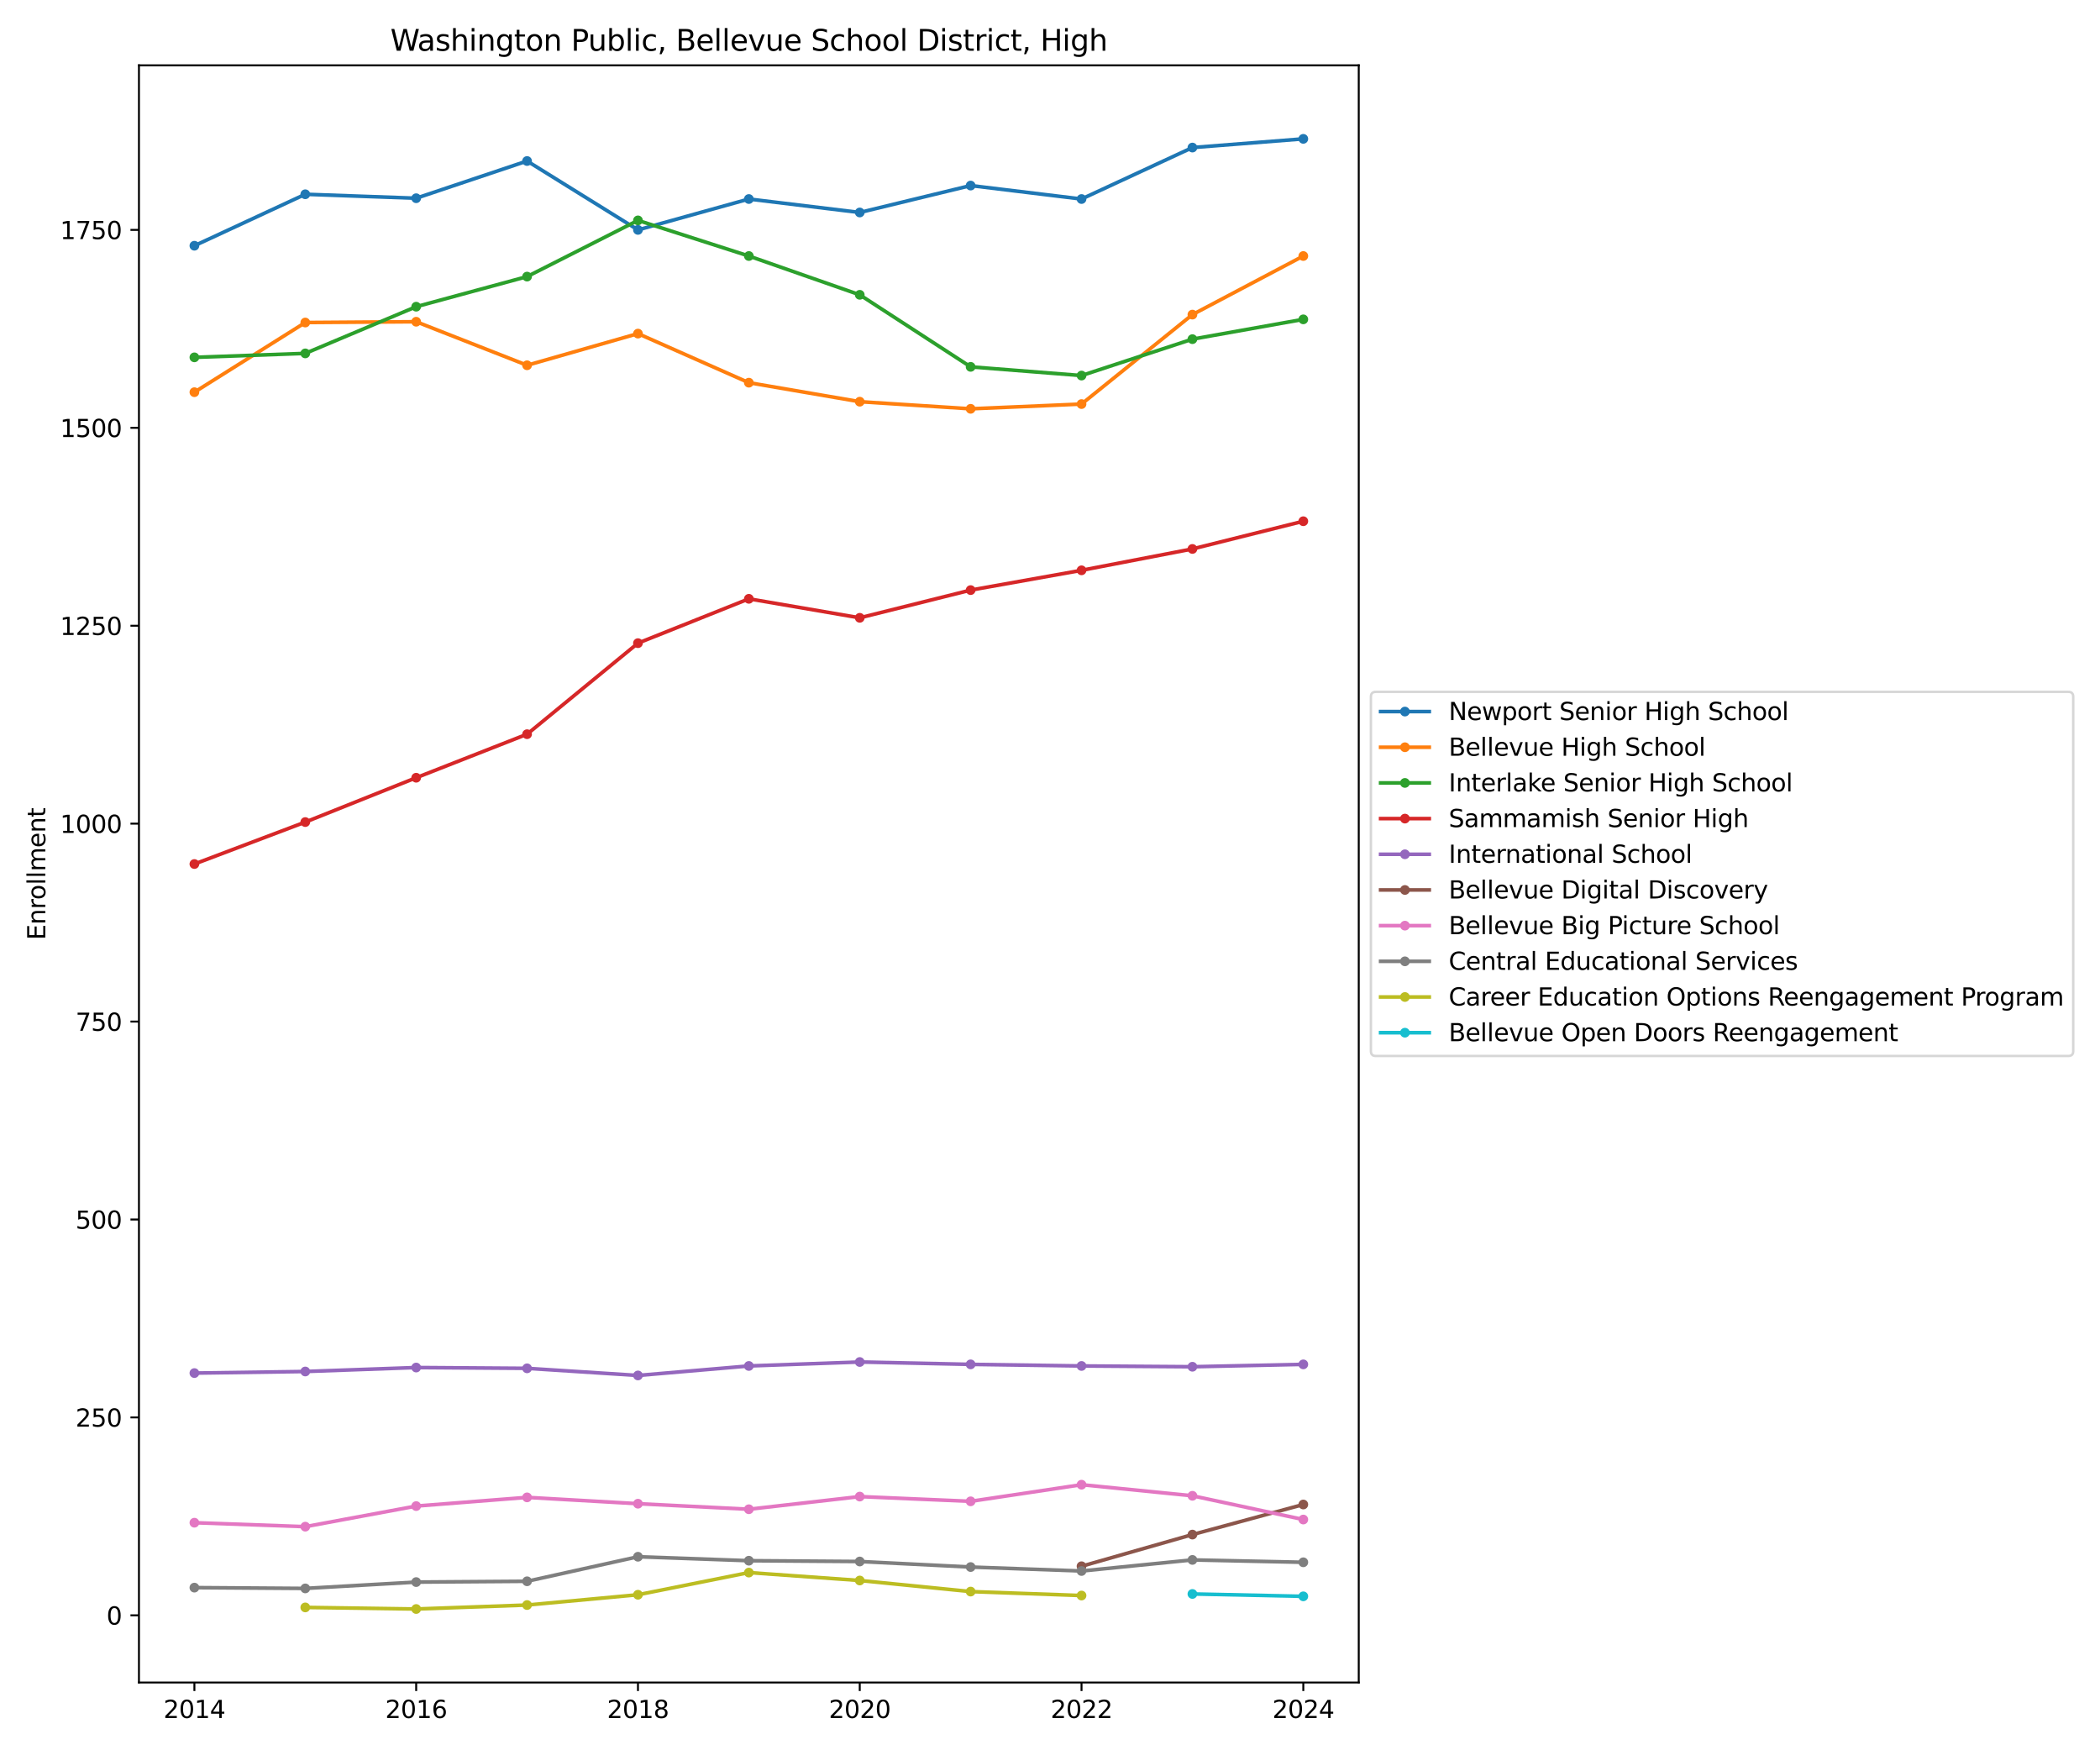 <?xml version="1.0" encoding="utf-8" standalone="no"?>
<!DOCTYPE svg PUBLIC "-//W3C//DTD SVG 1.1//EN"
  "http://www.w3.org/Graphics/SVG/1.1/DTD/svg11.dtd">
<svg xmlns:xlink="http://www.w3.org/1999/xlink" width="864pt" height="720pt" viewBox="0 0 864 720" xmlns="http://www.w3.org/2000/svg" version="1.1">
 <defs>
  <style type="text/css">*{stroke-linejoin: round; stroke-linecap: butt}</style>
 </defs>
 <g id="figure_1">
  <g id="patch_1">
   <path d="M 0 720 
L 864 720 
L 864 0 
L 0 0 
z
" style="fill: #ffffff"/>
  </g>
  <g id="axes_1">
   <g id="patch_2">
    <path d="M 57.17 692.12 
L 559.03 692.12 
L 559.03 26.88 
L 57.17 26.88 
z
" style="fill: #ffffff"/>
   </g>
   <g id="matplotlib.axis_1">
    <g id="xtick_1">
     <g id="line2d_1">
      <defs>
       <path id="m2eee4caa5b" d="M 0 0 
L 0 3.5 
" style="stroke: #000000; stroke-width: 0.8"/>
      </defs>
      <g>
       <use xlink:href="#m2eee4caa5b" x="79.982" y="692.12" style="stroke: #000000; stroke-width: 0.8"/>
      </g>
     </g>
     <g id="text_1">
      <!-- 2014 -->
      <g transform="translate(67.257 706.718) scale(0.1 -0.1)">
       <defs>
        <path id="DejaVuSans-32" d="M 1228 531 
L 3431 531 
L 3431 0 
L 469 0 
L 469 531 
Q 828 903 1448 1529 
Q 2069 2156 2228 2338 
Q 2531 2678 2651 2914 
Q 2772 3150 2772 3378 
Q 2772 3750 2511 3984 
Q 2250 4219 1831 4219 
Q 1534 4219 1204 4116 
Q 875 4013 500 3803 
L 500 4441 
Q 881 4594 1212 4672 
Q 1544 4750 1819 4750 
Q 2544 4750 2975 4387 
Q 3406 4025 3406 3419 
Q 3406 3131 3298 2873 
Q 3191 2616 2906 2266 
Q 2828 2175 2409 1742 
Q 1991 1309 1228 531 
z
" transform="scale(0.016)"/>
        <path id="DejaVuSans-30" d="M 2034 4250 
Q 1547 4250 1301 3770 
Q 1056 3291 1056 2328 
Q 1056 1369 1301 889 
Q 1547 409 2034 409 
Q 2525 409 2770 889 
Q 3016 1369 3016 2328 
Q 3016 3291 2770 3770 
Q 2525 4250 2034 4250 
z
M 2034 4750 
Q 2819 4750 3233 4129 
Q 3647 3509 3647 2328 
Q 3647 1150 3233 529 
Q 2819 -91 2034 -91 
Q 1250 -91 836 529 
Q 422 1150 422 2328 
Q 422 3509 836 4129 
Q 1250 4750 2034 4750 
z
" transform="scale(0.016)"/>
        <path id="DejaVuSans-31" d="M 794 531 
L 1825 531 
L 1825 4091 
L 703 3866 
L 703 4441 
L 1819 4666 
L 2450 4666 
L 2450 531 
L 3481 531 
L 3481 0 
L 794 0 
L 794 531 
z
" transform="scale(0.016)"/>
        <path id="DejaVuSans-34" d="M 2419 4116 
L 825 1625 
L 2419 1625 
L 2419 4116 
z
M 2253 4666 
L 3047 4666 
L 3047 1625 
L 3713 1625 
L 3713 1100 
L 3047 1100 
L 3047 0 
L 2419 0 
L 2419 1100 
L 313 1100 
L 313 1709 
L 2253 4666 
z
" transform="scale(0.016)"/>
       </defs>
       <use xlink:href="#DejaVuSans-32"/>
       <use xlink:href="#DejaVuSans-30" x="63.623"/>
       <use xlink:href="#DejaVuSans-31" x="127.246"/>
       <use xlink:href="#DejaVuSans-34" x="190.869"/>
      </g>
     </g>
    </g>
    <g id="xtick_2">
     <g id="line2d_2">
      <g>
       <use xlink:href="#m2eee4caa5b" x="171.229" y="692.12" style="stroke: #000000; stroke-width: 0.8"/>
      </g>
     </g>
     <g id="text_2">
      <!-- 2016 -->
      <g transform="translate(158.504 706.718) scale(0.1 -0.1)">
       <defs>
        <path id="DejaVuSans-36" d="M 2113 2584 
Q 1688 2584 1439 2293 
Q 1191 2003 1191 1497 
Q 1191 994 1439 701 
Q 1688 409 2113 409 
Q 2538 409 2786 701 
Q 3034 994 3034 1497 
Q 3034 2003 2786 2293 
Q 2538 2584 2113 2584 
z
M 3366 4563 
L 3366 3988 
Q 3128 4100 2886 4159 
Q 2644 4219 2406 4219 
Q 1781 4219 1451 3797 
Q 1122 3375 1075 2522 
Q 1259 2794 1537 2939 
Q 1816 3084 2150 3084 
Q 2853 3084 3261 2657 
Q 3669 2231 3669 1497 
Q 3669 778 3244 343 
Q 2819 -91 2113 -91 
Q 1303 -91 875 529 
Q 447 1150 447 2328 
Q 447 3434 972 4092 
Q 1497 4750 2381 4750 
Q 2619 4750 2861 4703 
Q 3103 4656 3366 4563 
z
" transform="scale(0.016)"/>
       </defs>
       <use xlink:href="#DejaVuSans-32"/>
       <use xlink:href="#DejaVuSans-30" x="63.623"/>
       <use xlink:href="#DejaVuSans-31" x="127.246"/>
       <use xlink:href="#DejaVuSans-36" x="190.869"/>
      </g>
     </g>
    </g>
    <g id="xtick_3">
     <g id="line2d_3">
      <g>
       <use xlink:href="#m2eee4caa5b" x="262.476" y="692.12" style="stroke: #000000; stroke-width: 0.8"/>
      </g>
     </g>
     <g id="text_3">
      <!-- 2018 -->
      <g transform="translate(249.751 706.718) scale(0.1 -0.1)">
       <defs>
        <path id="DejaVuSans-38" d="M 2034 2216 
Q 1584 2216 1326 1975 
Q 1069 1734 1069 1313 
Q 1069 891 1326 650 
Q 1584 409 2034 409 
Q 2484 409 2743 651 
Q 3003 894 3003 1313 
Q 3003 1734 2745 1975 
Q 2488 2216 2034 2216 
z
M 1403 2484 
Q 997 2584 770 2862 
Q 544 3141 544 3541 
Q 544 4100 942 4425 
Q 1341 4750 2034 4750 
Q 2731 4750 3128 4425 
Q 3525 4100 3525 3541 
Q 3525 3141 3298 2862 
Q 3072 2584 2669 2484 
Q 3125 2378 3379 2068 
Q 3634 1759 3634 1313 
Q 3634 634 3220 271 
Q 2806 -91 2034 -91 
Q 1263 -91 848 271 
Q 434 634 434 1313 
Q 434 1759 690 2068 
Q 947 2378 1403 2484 
z
M 1172 3481 
Q 1172 3119 1398 2916 
Q 1625 2713 2034 2713 
Q 2441 2713 2670 2916 
Q 2900 3119 2900 3481 
Q 2900 3844 2670 4047 
Q 2441 4250 2034 4250 
Q 1625 4250 1398 4047 
Q 1172 3844 1172 3481 
z
" transform="scale(0.016)"/>
       </defs>
       <use xlink:href="#DejaVuSans-32"/>
       <use xlink:href="#DejaVuSans-30" x="63.623"/>
       <use xlink:href="#DejaVuSans-31" x="127.246"/>
       <use xlink:href="#DejaVuSans-38" x="190.869"/>
      </g>
     </g>
    </g>
    <g id="xtick_4">
     <g id="line2d_4">
      <g>
       <use xlink:href="#m2eee4caa5b" x="353.724" y="692.12" style="stroke: #000000; stroke-width: 0.8"/>
      </g>
     </g>
     <g id="text_4">
      <!-- 2020 -->
      <g transform="translate(340.999 706.718) scale(0.1 -0.1)">
       <use xlink:href="#DejaVuSans-32"/>
       <use xlink:href="#DejaVuSans-30" x="63.623"/>
       <use xlink:href="#DejaVuSans-32" x="127.246"/>
       <use xlink:href="#DejaVuSans-30" x="190.869"/>
      </g>
     </g>
    </g>
    <g id="xtick_5">
     <g id="line2d_5">
      <g>
       <use xlink:href="#m2eee4caa5b" x="444.971" y="692.12" style="stroke: #000000; stroke-width: 0.8"/>
      </g>
     </g>
     <g id="text_5">
      <!-- 2022 -->
      <g transform="translate(432.246 706.718) scale(0.1 -0.1)">
       <use xlink:href="#DejaVuSans-32"/>
       <use xlink:href="#DejaVuSans-30" x="63.623"/>
       <use xlink:href="#DejaVuSans-32" x="127.246"/>
       <use xlink:href="#DejaVuSans-32" x="190.869"/>
      </g>
     </g>
    </g>
    <g id="xtick_6">
     <g id="line2d_6">
      <g>
       <use xlink:href="#m2eee4caa5b" x="536.218" y="692.12" style="stroke: #000000; stroke-width: 0.8"/>
      </g>
     </g>
     <g id="text_6">
      <!-- 2024 -->
      <g transform="translate(523.493 706.718) scale(0.1 -0.1)">
       <use xlink:href="#DejaVuSans-32"/>
       <use xlink:href="#DejaVuSans-30" x="63.623"/>
       <use xlink:href="#DejaVuSans-32" x="127.246"/>
       <use xlink:href="#DejaVuSans-34" x="190.869"/>
      </g>
     </g>
    </g>
   </g>
   <g id="matplotlib.axis_2">
    <g id="ytick_1">
     <g id="line2d_7">
      <defs>
       <path id="m432041e460" d="M 0 0 
L -3.5 0 
" style="stroke: #000000; stroke-width: 0.8"/>
      </defs>
      <g>
       <use xlink:href="#m432041e460" x="57.17" y="664.487" style="stroke: #000000; stroke-width: 0.8"/>
      </g>
     </g>
     <g id="text_7">
      <!-- 0 -->
      <g transform="translate(43.807 668.286) scale(0.1 -0.1)">
       <use xlink:href="#DejaVuSans-30"/>
      </g>
     </g>
    </g>
    <g id="ytick_2">
     <g id="line2d_8">
      <g>
       <use xlink:href="#m432041e460" x="57.17" y="583.07" style="stroke: #000000; stroke-width: 0.8"/>
      </g>
     </g>
     <g id="text_8">
      <!-- 250 -->
      <g transform="translate(31.082 586.87) scale(0.1 -0.1)">
       <defs>
        <path id="DejaVuSans-35" d="M 691 4666 
L 3169 4666 
L 3169 4134 
L 1269 4134 
L 1269 2991 
Q 1406 3038 1543 3061 
Q 1681 3084 1819 3084 
Q 2600 3084 3056 2656 
Q 3513 2228 3513 1497 
Q 3513 744 3044 326 
Q 2575 -91 1722 -91 
Q 1428 -91 1123 -41 
Q 819 9 494 109 
L 494 744 
Q 775 591 1075 516 
Q 1375 441 1709 441 
Q 2250 441 2565 725 
Q 2881 1009 2881 1497 
Q 2881 1984 2565 2268 
Q 2250 2553 1709 2553 
Q 1456 2553 1204 2497 
Q 953 2441 691 2322 
L 691 4666 
z
" transform="scale(0.016)"/>
       </defs>
       <use xlink:href="#DejaVuSans-32"/>
       <use xlink:href="#DejaVuSans-35" x="63.623"/>
       <use xlink:href="#DejaVuSans-30" x="127.246"/>
      </g>
     </g>
    </g>
    <g id="ytick_3">
     <g id="line2d_9">
      <g>
       <use xlink:href="#m432041e460" x="57.17" y="501.654" style="stroke: #000000; stroke-width: 0.8"/>
      </g>
     </g>
     <g id="text_9">
      <!-- 500 -->
      <g transform="translate(31.082 505.453) scale(0.1 -0.1)">
       <use xlink:href="#DejaVuSans-35"/>
       <use xlink:href="#DejaVuSans-30" x="63.623"/>
       <use xlink:href="#DejaVuSans-30" x="127.246"/>
      </g>
     </g>
    </g>
    <g id="ytick_4">
     <g id="line2d_10">
      <g>
       <use xlink:href="#m432041e460" x="57.17" y="420.237" style="stroke: #000000; stroke-width: 0.8"/>
      </g>
     </g>
     <g id="text_10">
      <!-- 750 -->
      <g transform="translate(31.082 424.036) scale(0.1 -0.1)">
       <defs>
        <path id="DejaVuSans-37" d="M 525 4666 
L 3525 4666 
L 3525 4397 
L 1831 0 
L 1172 0 
L 2766 4134 
L 525 4134 
L 525 4666 
z
" transform="scale(0.016)"/>
       </defs>
       <use xlink:href="#DejaVuSans-37"/>
       <use xlink:href="#DejaVuSans-35" x="63.623"/>
       <use xlink:href="#DejaVuSans-30" x="127.246"/>
      </g>
     </g>
    </g>
    <g id="ytick_5">
     <g id="line2d_11">
      <g>
       <use xlink:href="#m432041e460" x="57.17" y="338.82" style="stroke: #000000; stroke-width: 0.8"/>
      </g>
     </g>
     <g id="text_11">
      <!-- 1000 -->
      <g transform="translate(24.72 342.619) scale(0.1 -0.1)">
       <use xlink:href="#DejaVuSans-31"/>
       <use xlink:href="#DejaVuSans-30" x="63.623"/>
       <use xlink:href="#DejaVuSans-30" x="127.246"/>
       <use xlink:href="#DejaVuSans-30" x="190.869"/>
      </g>
     </g>
    </g>
    <g id="ytick_6">
     <g id="line2d_12">
      <g>
       <use xlink:href="#m432041e460" x="57.17" y="257.403" style="stroke: #000000; stroke-width: 0.8"/>
      </g>
     </g>
     <g id="text_12">
      <!-- 1250 -->
      <g transform="translate(24.72 261.203) scale(0.1 -0.1)">
       <use xlink:href="#DejaVuSans-31"/>
       <use xlink:href="#DejaVuSans-32" x="63.623"/>
       <use xlink:href="#DejaVuSans-35" x="127.246"/>
       <use xlink:href="#DejaVuSans-30" x="190.869"/>
      </g>
     </g>
    </g>
    <g id="ytick_7">
     <g id="line2d_13">
      <g>
       <use xlink:href="#m432041e460" x="57.17" y="175.987" style="stroke: #000000; stroke-width: 0.8"/>
      </g>
     </g>
     <g id="text_13">
      <!-- 1500 -->
      <g transform="translate(24.72 179.786) scale(0.1 -0.1)">
       <use xlink:href="#DejaVuSans-31"/>
       <use xlink:href="#DejaVuSans-35" x="63.623"/>
       <use xlink:href="#DejaVuSans-30" x="127.246"/>
       <use xlink:href="#DejaVuSans-30" x="190.869"/>
      </g>
     </g>
    </g>
    <g id="ytick_8">
     <g id="line2d_14">
      <g>
       <use xlink:href="#m432041e460" x="57.17" y="94.57" style="stroke: #000000; stroke-width: 0.8"/>
      </g>
     </g>
     <g id="text_14">
      <!-- 1750 -->
      <g transform="translate(24.72 98.369) scale(0.1 -0.1)">
       <use xlink:href="#DejaVuSans-31"/>
       <use xlink:href="#DejaVuSans-37" x="63.623"/>
       <use xlink:href="#DejaVuSans-35" x="127.246"/>
       <use xlink:href="#DejaVuSans-30" x="190.869"/>
      </g>
     </g>
    </g>
    <g id="text_15">
     <!-- Enrollment -->
     <g transform="translate(18.64 386.684) rotate(-90) scale(0.1 -0.1)">
      <defs>
       <path id="DejaVuSans-45" d="M 628 4666 
L 3578 4666 
L 3578 4134 
L 1259 4134 
L 1259 2753 
L 3481 2753 
L 3481 2222 
L 1259 2222 
L 1259 531 
L 3634 531 
L 3634 0 
L 628 0 
L 628 4666 
z
" transform="scale(0.016)"/>
       <path id="DejaVuSans-6e" d="M 3513 2113 
L 3513 0 
L 2938 0 
L 2938 2094 
Q 2938 2591 2744 2837 
Q 2550 3084 2163 3084 
Q 1697 3084 1428 2787 
Q 1159 2491 1159 1978 
L 1159 0 
L 581 0 
L 581 3500 
L 1159 3500 
L 1159 2956 
Q 1366 3272 1645 3428 
Q 1925 3584 2291 3584 
Q 2894 3584 3203 3211 
Q 3513 2838 3513 2113 
z
" transform="scale(0.016)"/>
       <path id="DejaVuSans-72" d="M 2631 2963 
Q 2534 3019 2420 3045 
Q 2306 3072 2169 3072 
Q 1681 3072 1420 2755 
Q 1159 2438 1159 1844 
L 1159 0 
L 581 0 
L 581 3500 
L 1159 3500 
L 1159 2956 
Q 1341 3275 1631 3429 
Q 1922 3584 2338 3584 
Q 2397 3584 2469 3576 
Q 2541 3569 2628 3553 
L 2631 2963 
z
" transform="scale(0.016)"/>
       <path id="DejaVuSans-6f" d="M 1959 3097 
Q 1497 3097 1228 2736 
Q 959 2375 959 1747 
Q 959 1119 1226 758 
Q 1494 397 1959 397 
Q 2419 397 2687 759 
Q 2956 1122 2956 1747 
Q 2956 2369 2687 2733 
Q 2419 3097 1959 3097 
z
M 1959 3584 
Q 2709 3584 3137 3096 
Q 3566 2609 3566 1747 
Q 3566 888 3137 398 
Q 2709 -91 1959 -91 
Q 1206 -91 779 398 
Q 353 888 353 1747 
Q 353 2609 779 3096 
Q 1206 3584 1959 3584 
z
" transform="scale(0.016)"/>
       <path id="DejaVuSans-6c" d="M 603 4863 
L 1178 4863 
L 1178 0 
L 603 0 
L 603 4863 
z
" transform="scale(0.016)"/>
       <path id="DejaVuSans-6d" d="M 3328 2828 
Q 3544 3216 3844 3400 
Q 4144 3584 4550 3584 
Q 5097 3584 5394 3201 
Q 5691 2819 5691 2113 
L 5691 0 
L 5113 0 
L 5113 2094 
Q 5113 2597 4934 2840 
Q 4756 3084 4391 3084 
Q 3944 3084 3684 2787 
Q 3425 2491 3425 1978 
L 3425 0 
L 2847 0 
L 2847 2094 
Q 2847 2600 2669 2842 
Q 2491 3084 2119 3084 
Q 1678 3084 1418 2786 
Q 1159 2488 1159 1978 
L 1159 0 
L 581 0 
L 581 3500 
L 1159 3500 
L 1159 2956 
Q 1356 3278 1631 3431 
Q 1906 3584 2284 3584 
Q 2666 3584 2933 3390 
Q 3200 3197 3328 2828 
z
" transform="scale(0.016)"/>
       <path id="DejaVuSans-65" d="M 3597 1894 
L 3597 1613 
L 953 1613 
Q 991 1019 1311 708 
Q 1631 397 2203 397 
Q 2534 397 2845 478 
Q 3156 559 3463 722 
L 3463 178 
Q 3153 47 2828 -22 
Q 2503 -91 2169 -91 
Q 1331 -91 842 396 
Q 353 884 353 1716 
Q 353 2575 817 3079 
Q 1281 3584 2069 3584 
Q 2775 3584 3186 3129 
Q 3597 2675 3597 1894 
z
M 3022 2063 
Q 3016 2534 2758 2815 
Q 2500 3097 2075 3097 
Q 1594 3097 1305 2825 
Q 1016 2553 972 2059 
L 3022 2063 
z
" transform="scale(0.016)"/>
       <path id="DejaVuSans-74" d="M 1172 4494 
L 1172 3500 
L 2356 3500 
L 2356 3053 
L 1172 3053 
L 1172 1153 
Q 1172 725 1289 603 
Q 1406 481 1766 481 
L 2356 481 
L 2356 0 
L 1766 0 
Q 1100 0 847 248 
Q 594 497 594 1153 
L 594 3053 
L 172 3053 
L 172 3500 
L 594 3500 
L 594 4494 
L 1172 4494 
z
" transform="scale(0.016)"/>
      </defs>
      <use xlink:href="#DejaVuSans-45"/>
      <use xlink:href="#DejaVuSans-6e" x="63.184"/>
      <use xlink:href="#DejaVuSans-72" x="126.562"/>
      <use xlink:href="#DejaVuSans-6f" x="165.426"/>
      <use xlink:href="#DejaVuSans-6c" x="226.607"/>
      <use xlink:href="#DejaVuSans-6c" x="254.391"/>
      <use xlink:href="#DejaVuSans-6d" x="282.174"/>
      <use xlink:href="#DejaVuSans-65" x="379.586"/>
      <use xlink:href="#DejaVuSans-6e" x="441.109"/>
      <use xlink:href="#DejaVuSans-74" x="504.488"/>
     </g>
    </g>
   </g>
   <g id="line2d_15">
    <path d="M 79.982 101.083 
L 125.605 79.915 
L 171.229 81.543 
L 216.853 66.237 
L 262.476 94.57 
L 308.1 81.869 
L 353.724 87.405 
L 399.347 76.333 
L 444.971 81.869 
L 490.595 60.701 
L 536.218 57.118 
" clip-path="url(#p74127116ac)" style="fill: none; stroke: #1f77b4; stroke-width: 1.5; stroke-linecap: square"/>
    <defs>
     <path id="m80dbe14a19" d="M 0 1.5 
C 0.398 1.5 0.779 1.342 1.061 1.061 
C 1.342 0.779 1.5 0.398 1.5 0 
C 1.5 -0.398 1.342 -0.779 1.061 -1.061 
C 0.779 -1.342 0.398 -1.5 0 -1.5 
C -0.398 -1.5 -0.779 -1.342 -1.061 -1.061 
C -1.342 -0.779 -1.5 -0.398 -1.5 0 
C -1.5 0.398 -1.342 0.779 -1.061 1.061 
C -0.779 1.342 -0.398 1.5 0 1.5 
z
" style="stroke: #1f77b4"/>
    </defs>
    <g clip-path="url(#p74127116ac)">
     <use xlink:href="#m80dbe14a19" x="79.982" y="101.083" style="fill: #1f77b4; stroke: #1f77b4"/>
     <use xlink:href="#m80dbe14a19" x="125.605" y="79.915" style="fill: #1f77b4; stroke: #1f77b4"/>
     <use xlink:href="#m80dbe14a19" x="171.229" y="81.543" style="fill: #1f77b4; stroke: #1f77b4"/>
     <use xlink:href="#m80dbe14a19" x="216.853" y="66.237" style="fill: #1f77b4; stroke: #1f77b4"/>
     <use xlink:href="#m80dbe14a19" x="262.476" y="94.57" style="fill: #1f77b4; stroke: #1f77b4"/>
     <use xlink:href="#m80dbe14a19" x="308.1" y="81.869" style="fill: #1f77b4; stroke: #1f77b4"/>
     <use xlink:href="#m80dbe14a19" x="353.724" y="87.405" style="fill: #1f77b4; stroke: #1f77b4"/>
     <use xlink:href="#m80dbe14a19" x="399.347" y="76.333" style="fill: #1f77b4; stroke: #1f77b4"/>
     <use xlink:href="#m80dbe14a19" x="444.971" y="81.869" style="fill: #1f77b4; stroke: #1f77b4"/>
     <use xlink:href="#m80dbe14a19" x="490.595" y="60.701" style="fill: #1f77b4; stroke: #1f77b4"/>
     <use xlink:href="#m80dbe14a19" x="536.218" y="57.118" style="fill: #1f77b4; stroke: #1f77b4"/>
    </g>
   </g>
   <g id="line2d_16">
    <path d="M 79.982 161.332 
L 125.605 132.673 
L 171.229 132.347 
L 216.853 150.259 
L 262.476 137.232 
L 308.1 157.424 
L 353.724 165.24 
L 399.347 168.171 
L 444.971 166.217 
L 490.595 129.416 
L 536.218 105.317 
" clip-path="url(#p74127116ac)" style="fill: none; stroke: #ff7f0e; stroke-width: 1.5; stroke-linecap: square"/>
    <defs>
     <path id="m8aa1a36ba4" d="M 0 1.5 
C 0.398 1.5 0.779 1.342 1.061 1.061 
C 1.342 0.779 1.5 0.398 1.5 0 
C 1.5 -0.398 1.342 -0.779 1.061 -1.061 
C 0.779 -1.342 0.398 -1.5 0 -1.5 
C -0.398 -1.5 -0.779 -1.342 -1.061 -1.061 
C -1.342 -0.779 -1.5 -0.398 -1.5 0 
C -1.5 0.398 -1.342 0.779 -1.061 1.061 
C -0.779 1.342 -0.398 1.5 0 1.5 
z
" style="stroke: #ff7f0e"/>
    </defs>
    <g clip-path="url(#p74127116ac)">
     <use xlink:href="#m8aa1a36ba4" x="79.982" y="161.332" style="fill: #ff7f0e; stroke: #ff7f0e"/>
     <use xlink:href="#m8aa1a36ba4" x="125.605" y="132.673" style="fill: #ff7f0e; stroke: #ff7f0e"/>
     <use xlink:href="#m8aa1a36ba4" x="171.229" y="132.347" style="fill: #ff7f0e; stroke: #ff7f0e"/>
     <use xlink:href="#m8aa1a36ba4" x="216.853" y="150.259" style="fill: #ff7f0e; stroke: #ff7f0e"/>
     <use xlink:href="#m8aa1a36ba4" x="262.476" y="137.232" style="fill: #ff7f0e; stroke: #ff7f0e"/>
     <use xlink:href="#m8aa1a36ba4" x="308.1" y="157.424" style="fill: #ff7f0e; stroke: #ff7f0e"/>
     <use xlink:href="#m8aa1a36ba4" x="353.724" y="165.24" style="fill: #ff7f0e; stroke: #ff7f0e"/>
     <use xlink:href="#m8aa1a36ba4" x="399.347" y="168.171" style="fill: #ff7f0e; stroke: #ff7f0e"/>
     <use xlink:href="#m8aa1a36ba4" x="444.971" y="166.217" style="fill: #ff7f0e; stroke: #ff7f0e"/>
     <use xlink:href="#m8aa1a36ba4" x="490.595" y="129.416" style="fill: #ff7f0e; stroke: #ff7f0e"/>
     <use xlink:href="#m8aa1a36ba4" x="536.218" y="105.317" style="fill: #ff7f0e; stroke: #ff7f0e"/>
    </g>
   </g>
   <g id="line2d_17">
    <path d="M 79.982 147.002 
L 125.605 145.374 
L 171.229 126.16 
L 216.853 113.784 
L 262.476 90.662 
L 308.1 105.317 
L 353.724 121.275 
L 399.347 150.91 
L 444.971 154.493 
L 490.595 139.512 
L 536.218 131.37 
" clip-path="url(#p74127116ac)" style="fill: none; stroke: #2ca02c; stroke-width: 1.5; stroke-linecap: square"/>
    <defs>
     <path id="mc14f1bd80f" d="M 0 1.5 
C 0.398 1.5 0.779 1.342 1.061 1.061 
C 1.342 0.779 1.5 0.398 1.5 0 
C 1.5 -0.398 1.342 -0.779 1.061 -1.061 
C 0.779 -1.342 0.398 -1.5 0 -1.5 
C -0.398 -1.5 -0.779 -1.342 -1.061 -1.061 
C -1.342 -0.779 -1.5 -0.398 -1.5 0 
C -1.5 0.398 -1.342 0.779 -1.061 1.061 
C -0.779 1.342 -0.398 1.5 0 1.5 
z
" style="stroke: #2ca02c"/>
    </defs>
    <g clip-path="url(#p74127116ac)">
     <use xlink:href="#mc14f1bd80f" x="79.982" y="147.002" style="fill: #2ca02c; stroke: #2ca02c"/>
     <use xlink:href="#mc14f1bd80f" x="125.605" y="145.374" style="fill: #2ca02c; stroke: #2ca02c"/>
     <use xlink:href="#mc14f1bd80f" x="171.229" y="126.16" style="fill: #2ca02c; stroke: #2ca02c"/>
     <use xlink:href="#mc14f1bd80f" x="216.853" y="113.784" style="fill: #2ca02c; stroke: #2ca02c"/>
     <use xlink:href="#mc14f1bd80f" x="262.476" y="90.662" style="fill: #2ca02c; stroke: #2ca02c"/>
     <use xlink:href="#mc14f1bd80f" x="308.1" y="105.317" style="fill: #2ca02c; stroke: #2ca02c"/>
     <use xlink:href="#mc14f1bd80f" x="353.724" y="121.275" style="fill: #2ca02c; stroke: #2ca02c"/>
     <use xlink:href="#mc14f1bd80f" x="399.347" y="150.91" style="fill: #2ca02c; stroke: #2ca02c"/>
     <use xlink:href="#mc14f1bd80f" x="444.971" y="154.493" style="fill: #2ca02c; stroke: #2ca02c"/>
     <use xlink:href="#mc14f1bd80f" x="490.595" y="139.512" style="fill: #2ca02c; stroke: #2ca02c"/>
     <use xlink:href="#mc14f1bd80f" x="536.218" y="131.37" style="fill: #2ca02c; stroke: #2ca02c"/>
    </g>
   </g>
   <g id="line2d_18">
    <path d="M 79.982 355.429 
L 125.605 338.169 
L 171.229 319.931 
L 216.853 302.02 
L 262.476 264.568 
L 308.1 246.331 
L 353.724 254.147 
L 399.347 242.748 
L 444.971 234.607 
L 490.595 225.814 
L 536.218 214.415 
" clip-path="url(#p74127116ac)" style="fill: none; stroke: #d62728; stroke-width: 1.5; stroke-linecap: square"/>
    <defs>
     <path id="m3dd41d67e8" d="M 0 1.5 
C 0.398 1.5 0.779 1.342 1.061 1.061 
C 1.342 0.779 1.5 0.398 1.5 0 
C 1.5 -0.398 1.342 -0.779 1.061 -1.061 
C 0.779 -1.342 0.398 -1.5 0 -1.5 
C -0.398 -1.5 -0.779 -1.342 -1.061 -1.061 
C -1.342 -0.779 -1.5 -0.398 -1.5 0 
C -1.5 0.398 -1.342 0.779 -1.061 1.061 
C -0.779 1.342 -0.398 1.5 0 1.5 
z
" style="stroke: #d62728"/>
    </defs>
    <g clip-path="url(#p74127116ac)">
     <use xlink:href="#m3dd41d67e8" x="79.982" y="355.429" style="fill: #d62728; stroke: #d62728"/>
     <use xlink:href="#m3dd41d67e8" x="125.605" y="338.169" style="fill: #d62728; stroke: #d62728"/>
     <use xlink:href="#m3dd41d67e8" x="171.229" y="319.931" style="fill: #d62728; stroke: #d62728"/>
     <use xlink:href="#m3dd41d67e8" x="216.853" y="302.02" style="fill: #d62728; stroke: #d62728"/>
     <use xlink:href="#m3dd41d67e8" x="262.476" y="264.568" style="fill: #d62728; stroke: #d62728"/>
     <use xlink:href="#m3dd41d67e8" x="308.1" y="246.331" style="fill: #d62728; stroke: #d62728"/>
     <use xlink:href="#m3dd41d67e8" x="353.724" y="254.147" style="fill: #d62728; stroke: #d62728"/>
     <use xlink:href="#m3dd41d67e8" x="399.347" y="242.748" style="fill: #d62728; stroke: #d62728"/>
     <use xlink:href="#m3dd41d67e8" x="444.971" y="234.607" style="fill: #d62728; stroke: #d62728"/>
     <use xlink:href="#m3dd41d67e8" x="490.595" y="225.814" style="fill: #d62728; stroke: #d62728"/>
     <use xlink:href="#m3dd41d67e8" x="536.218" y="214.415" style="fill: #d62728; stroke: #d62728"/>
    </g>
   </g>
   <g id="line2d_19">
    <path d="M 79.982 564.833 
L 125.605 564.182 
L 171.229 562.553 
L 216.853 562.879 
L 262.476 565.81 
L 308.1 561.902 
L 353.724 560.274 
L 399.347 561.251 
L 444.971 561.902 
L 490.595 562.228 
L 536.218 561.251 
" clip-path="url(#p74127116ac)" style="fill: none; stroke: #9467bd; stroke-width: 1.5; stroke-linecap: square"/>
    <defs>
     <path id="m1b5c6f5a43" d="M 0 1.5 
C 0.398 1.5 0.779 1.342 1.061 1.061 
C 1.342 0.779 1.5 0.398 1.5 0 
C 1.5 -0.398 1.342 -0.779 1.061 -1.061 
C 0.779 -1.342 0.398 -1.5 0 -1.5 
C -0.398 -1.5 -0.779 -1.342 -1.061 -1.061 
C -1.342 -0.779 -1.5 -0.398 -1.5 0 
C -1.5 0.398 -1.342 0.779 -1.061 1.061 
C -0.779 1.342 -0.398 1.5 0 1.5 
z
" style="stroke: #9467bd"/>
    </defs>
    <g clip-path="url(#p74127116ac)">
     <use xlink:href="#m1b5c6f5a43" x="79.982" y="564.833" style="fill: #9467bd; stroke: #9467bd"/>
     <use xlink:href="#m1b5c6f5a43" x="125.605" y="564.182" style="fill: #9467bd; stroke: #9467bd"/>
     <use xlink:href="#m1b5c6f5a43" x="171.229" y="562.553" style="fill: #9467bd; stroke: #9467bd"/>
     <use xlink:href="#m1b5c6f5a43" x="216.853" y="562.879" style="fill: #9467bd; stroke: #9467bd"/>
     <use xlink:href="#m1b5c6f5a43" x="262.476" y="565.81" style="fill: #9467bd; stroke: #9467bd"/>
     <use xlink:href="#m1b5c6f5a43" x="308.1" y="561.902" style="fill: #9467bd; stroke: #9467bd"/>
     <use xlink:href="#m1b5c6f5a43" x="353.724" y="560.274" style="fill: #9467bd; stroke: #9467bd"/>
     <use xlink:href="#m1b5c6f5a43" x="399.347" y="561.251" style="fill: #9467bd; stroke: #9467bd"/>
     <use xlink:href="#m1b5c6f5a43" x="444.971" y="561.902" style="fill: #9467bd; stroke: #9467bd"/>
     <use xlink:href="#m1b5c6f5a43" x="490.595" y="562.228" style="fill: #9467bd; stroke: #9467bd"/>
     <use xlink:href="#m1b5c6f5a43" x="536.218" y="561.251" style="fill: #9467bd; stroke: #9467bd"/>
    </g>
   </g>
   <g id="line2d_20">
    <path d="M 444.971 644.296 
L 490.595 631.269 
L 536.218 618.894 
" clip-path="url(#p74127116ac)" style="fill: none; stroke: #8c564b; stroke-width: 1.5; stroke-linecap: square"/>
    <defs>
     <path id="m4f9b25bcb7" d="M 0 1.5 
C 0.398 1.5 0.779 1.342 1.061 1.061 
C 1.342 0.779 1.5 0.398 1.5 0 
C 1.5 -0.398 1.342 -0.779 1.061 -1.061 
C 0.779 -1.342 0.398 -1.5 0 -1.5 
C -0.398 -1.5 -0.779 -1.342 -1.061 -1.061 
C -1.342 -0.779 -1.5 -0.398 -1.5 0 
C -1.5 0.398 -1.342 0.779 -1.061 1.061 
C -0.779 1.342 -0.398 1.5 0 1.5 
z
" style="stroke: #8c564b"/>
    </defs>
    <g clip-path="url(#p74127116ac)">
     <use xlink:href="#m4f9b25bcb7" x="444.971" y="644.296" style="fill: #8c564b; stroke: #8c564b"/>
     <use xlink:href="#m4f9b25bcb7" x="490.595" y="631.269" style="fill: #8c564b; stroke: #8c564b"/>
     <use xlink:href="#m4f9b25bcb7" x="536.218" y="618.894" style="fill: #8c564b; stroke: #8c564b"/>
    </g>
   </g>
   <g id="line2d_21">
    <path d="M 79.982 626.384 
L 125.605 628.012 
L 171.229 619.545 
L 216.853 615.963 
L 262.476 618.568 
L 308.1 620.848 
L 353.724 615.637 
L 399.347 617.591 
L 444.971 610.752 
L 490.595 615.311 
L 536.218 625.081 
" clip-path="url(#p74127116ac)" style="fill: none; stroke: #e377c2; stroke-width: 1.5; stroke-linecap: square"/>
    <defs>
     <path id="m68ec1d5a8c" d="M 0 1.5 
C 0.398 1.5 0.779 1.342 1.061 1.061 
C 1.342 0.779 1.5 0.398 1.5 0 
C 1.5 -0.398 1.342 -0.779 1.061 -1.061 
C 0.779 -1.342 0.398 -1.5 0 -1.5 
C -0.398 -1.5 -0.779 -1.342 -1.061 -1.061 
C -1.342 -0.779 -1.5 -0.398 -1.5 0 
C -1.5 0.398 -1.342 0.779 -1.061 1.061 
C -0.779 1.342 -0.398 1.5 0 1.5 
z
" style="stroke: #e377c2"/>
    </defs>
    <g clip-path="url(#p74127116ac)">
     <use xlink:href="#m68ec1d5a8c" x="79.982" y="626.384" style="fill: #e377c2; stroke: #e377c2"/>
     <use xlink:href="#m68ec1d5a8c" x="125.605" y="628.012" style="fill: #e377c2; stroke: #e377c2"/>
     <use xlink:href="#m68ec1d5a8c" x="171.229" y="619.545" style="fill: #e377c2; stroke: #e377c2"/>
     <use xlink:href="#m68ec1d5a8c" x="216.853" y="615.963" style="fill: #e377c2; stroke: #e377c2"/>
     <use xlink:href="#m68ec1d5a8c" x="262.476" y="618.568" style="fill: #e377c2; stroke: #e377c2"/>
     <use xlink:href="#m68ec1d5a8c" x="308.1" y="620.848" style="fill: #e377c2; stroke: #e377c2"/>
     <use xlink:href="#m68ec1d5a8c" x="353.724" y="615.637" style="fill: #e377c2; stroke: #e377c2"/>
     <use xlink:href="#m68ec1d5a8c" x="399.347" y="617.591" style="fill: #e377c2; stroke: #e377c2"/>
     <use xlink:href="#m68ec1d5a8c" x="444.971" y="610.752" style="fill: #e377c2; stroke: #e377c2"/>
     <use xlink:href="#m68ec1d5a8c" x="490.595" y="615.311" style="fill: #e377c2; stroke: #e377c2"/>
     <use xlink:href="#m68ec1d5a8c" x="536.218" y="625.081" style="fill: #e377c2; stroke: #e377c2"/>
    </g>
   </g>
   <g id="line2d_22">
    <path d="M 79.982 653.089 
L 125.605 653.414 
L 171.229 650.809 
L 216.853 650.483 
L 262.476 640.388 
L 308.1 642.016 
L 353.724 642.342 
L 399.347 644.621 
L 444.971 646.25 
L 490.595 641.69 
L 536.218 642.667 
" clip-path="url(#p74127116ac)" style="fill: none; stroke: #7f7f7f; stroke-width: 1.5; stroke-linecap: square"/>
    <defs>
     <path id="m62d4ea499c" d="M 0 1.5 
C 0.398 1.5 0.779 1.342 1.061 1.061 
C 1.342 0.779 1.5 0.398 1.5 0 
C 1.5 -0.398 1.342 -0.779 1.061 -1.061 
C 0.779 -1.342 0.398 -1.5 0 -1.5 
C -0.398 -1.5 -0.779 -1.342 -1.061 -1.061 
C -1.342 -0.779 -1.5 -0.398 -1.5 0 
C -1.5 0.398 -1.342 0.779 -1.061 1.061 
C -0.779 1.342 -0.398 1.5 0 1.5 
z
" style="stroke: #7f7f7f"/>
    </defs>
    <g clip-path="url(#p74127116ac)">
     <use xlink:href="#m62d4ea499c" x="79.982" y="653.089" style="fill: #7f7f7f; stroke: #7f7f7f"/>
     <use xlink:href="#m62d4ea499c" x="125.605" y="653.414" style="fill: #7f7f7f; stroke: #7f7f7f"/>
     <use xlink:href="#m62d4ea499c" x="171.229" y="650.809" style="fill: #7f7f7f; stroke: #7f7f7f"/>
     <use xlink:href="#m62d4ea499c" x="216.853" y="650.483" style="fill: #7f7f7f; stroke: #7f7f7f"/>
     <use xlink:href="#m62d4ea499c" x="262.476" y="640.388" style="fill: #7f7f7f; stroke: #7f7f7f"/>
     <use xlink:href="#m62d4ea499c" x="308.1" y="642.016" style="fill: #7f7f7f; stroke: #7f7f7f"/>
     <use xlink:href="#m62d4ea499c" x="353.724" y="642.342" style="fill: #7f7f7f; stroke: #7f7f7f"/>
     <use xlink:href="#m62d4ea499c" x="399.347" y="644.621" style="fill: #7f7f7f; stroke: #7f7f7f"/>
     <use xlink:href="#m62d4ea499c" x="444.971" y="646.25" style="fill: #7f7f7f; stroke: #7f7f7f"/>
     <use xlink:href="#m62d4ea499c" x="490.595" y="641.69" style="fill: #7f7f7f; stroke: #7f7f7f"/>
     <use xlink:href="#m62d4ea499c" x="536.218" y="642.667" style="fill: #7f7f7f; stroke: #7f7f7f"/>
    </g>
   </g>
   <g id="line2d_23">
    <path d="M 125.605 661.23 
L 171.229 661.882 
L 216.853 660.253 
L 262.476 656.02 
L 308.1 646.901 
L 353.724 650.158 
L 399.347 654.717 
L 444.971 656.345 
" clip-path="url(#p74127116ac)" style="fill: none; stroke: #bcbd22; stroke-width: 1.5; stroke-linecap: square"/>
    <defs>
     <path id="m1eb770f983" d="M 0 1.5 
C 0.398 1.5 0.779 1.342 1.061 1.061 
C 1.342 0.779 1.5 0.398 1.5 0 
C 1.5 -0.398 1.342 -0.779 1.061 -1.061 
C 0.779 -1.342 0.398 -1.5 0 -1.5 
C -0.398 -1.5 -0.779 -1.342 -1.061 -1.061 
C -1.342 -0.779 -1.5 -0.398 -1.5 0 
C -1.5 0.398 -1.342 0.779 -1.061 1.061 
C -0.779 1.342 -0.398 1.5 0 1.5 
z
" style="stroke: #bcbd22"/>
    </defs>
    <g clip-path="url(#p74127116ac)">
     <use xlink:href="#m1eb770f983" x="125.605" y="661.23" style="fill: #bcbd22; stroke: #bcbd22"/>
     <use xlink:href="#m1eb770f983" x="171.229" y="661.882" style="fill: #bcbd22; stroke: #bcbd22"/>
     <use xlink:href="#m1eb770f983" x="216.853" y="660.253" style="fill: #bcbd22; stroke: #bcbd22"/>
     <use xlink:href="#m1eb770f983" x="262.476" y="656.02" style="fill: #bcbd22; stroke: #bcbd22"/>
     <use xlink:href="#m1eb770f983" x="308.1" y="646.901" style="fill: #bcbd22; stroke: #bcbd22"/>
     <use xlink:href="#m1eb770f983" x="353.724" y="650.158" style="fill: #bcbd22; stroke: #bcbd22"/>
     <use xlink:href="#m1eb770f983" x="399.347" y="654.717" style="fill: #bcbd22; stroke: #bcbd22"/>
     <use xlink:href="#m1eb770f983" x="444.971" y="656.345" style="fill: #bcbd22; stroke: #bcbd22"/>
    </g>
   </g>
   <g id="line2d_24">
    <path d="M 490.595 655.694 
L 536.218 656.671 
" clip-path="url(#p74127116ac)" style="fill: none; stroke: #17becf; stroke-width: 1.5; stroke-linecap: square"/>
    <defs>
     <path id="m867aa0f8f1" d="M 0 1.5 
C 0.398 1.5 0.779 1.342 1.061 1.061 
C 1.342 0.779 1.5 0.398 1.5 0 
C 1.5 -0.398 1.342 -0.779 1.061 -1.061 
C 0.779 -1.342 0.398 -1.5 0 -1.5 
C -0.398 -1.5 -0.779 -1.342 -1.061 -1.061 
C -1.342 -0.779 -1.5 -0.398 -1.5 0 
C -1.5 0.398 -1.342 0.779 -1.061 1.061 
C -0.779 1.342 -0.398 1.5 0 1.5 
z
" style="stroke: #17becf"/>
    </defs>
    <g clip-path="url(#p74127116ac)">
     <use xlink:href="#m867aa0f8f1" x="490.595" y="655.694" style="fill: #17becf; stroke: #17becf"/>
     <use xlink:href="#m867aa0f8f1" x="536.218" y="656.671" style="fill: #17becf; stroke: #17becf"/>
    </g>
   </g>
   <g id="patch_3">
    <path d="M 57.17 692.12 
L 57.17 26.88 
" style="fill: none; stroke: #000000; stroke-width: 0.8; stroke-linejoin: miter; stroke-linecap: square"/>
   </g>
   <g id="patch_4">
    <path d="M 559.03 692.12 
L 559.03 26.88 
" style="fill: none; stroke: #000000; stroke-width: 0.8; stroke-linejoin: miter; stroke-linecap: square"/>
   </g>
   <g id="patch_5">
    <path d="M 57.17 692.12 
L 559.03 692.12 
" style="fill: none; stroke: #000000; stroke-width: 0.8; stroke-linejoin: miter; stroke-linecap: square"/>
   </g>
   <g id="patch_6">
    <path d="M 57.17 26.88 
L 559.03 26.88 
" style="fill: none; stroke: #000000; stroke-width: 0.8; stroke-linejoin: miter; stroke-linecap: square"/>
   </g>
   <g id="text_16">
    <!-- Washington Public, Bellevue School District, High -->
    <g transform="translate(160.596 20.88) scale(0.12 -0.12)">
     <defs>
      <path id="DejaVuSans-57" d="M 213 4666 
L 850 4666 
L 1831 722 
L 2809 4666 
L 3519 4666 
L 4500 722 
L 5478 4666 
L 6119 4666 
L 4947 0 
L 4153 0 
L 3169 4050 
L 2175 0 
L 1381 0 
L 213 4666 
z
" transform="scale(0.016)"/>
      <path id="DejaVuSans-61" d="M 2194 1759 
Q 1497 1759 1228 1600 
Q 959 1441 959 1056 
Q 959 750 1161 570 
Q 1363 391 1709 391 
Q 2188 391 2477 730 
Q 2766 1069 2766 1631 
L 2766 1759 
L 2194 1759 
z
M 3341 1997 
L 3341 0 
L 2766 0 
L 2766 531 
Q 2569 213 2275 61 
Q 1981 -91 1556 -91 
Q 1019 -91 701 211 
Q 384 513 384 1019 
Q 384 1609 779 1909 
Q 1175 2209 1959 2209 
L 2766 2209 
L 2766 2266 
Q 2766 2663 2505 2880 
Q 2244 3097 1772 3097 
Q 1472 3097 1187 3025 
Q 903 2953 641 2809 
L 641 3341 
Q 956 3463 1253 3523 
Q 1550 3584 1831 3584 
Q 2591 3584 2966 3190 
Q 3341 2797 3341 1997 
z
" transform="scale(0.016)"/>
      <path id="DejaVuSans-73" d="M 2834 3397 
L 2834 2853 
Q 2591 2978 2328 3040 
Q 2066 3103 1784 3103 
Q 1356 3103 1142 2972 
Q 928 2841 928 2578 
Q 928 2378 1081 2264 
Q 1234 2150 1697 2047 
L 1894 2003 
Q 2506 1872 2764 1633 
Q 3022 1394 3022 966 
Q 3022 478 2636 193 
Q 2250 -91 1575 -91 
Q 1294 -91 989 -36 
Q 684 19 347 128 
L 347 722 
Q 666 556 975 473 
Q 1284 391 1588 391 
Q 1994 391 2212 530 
Q 2431 669 2431 922 
Q 2431 1156 2273 1281 
Q 2116 1406 1581 1522 
L 1381 1569 
Q 847 1681 609 1914 
Q 372 2147 372 2553 
Q 372 3047 722 3315 
Q 1072 3584 1716 3584 
Q 2034 3584 2315 3537 
Q 2597 3491 2834 3397 
z
" transform="scale(0.016)"/>
      <path id="DejaVuSans-68" d="M 3513 2113 
L 3513 0 
L 2938 0 
L 2938 2094 
Q 2938 2591 2744 2837 
Q 2550 3084 2163 3084 
Q 1697 3084 1428 2787 
Q 1159 2491 1159 1978 
L 1159 0 
L 581 0 
L 581 4863 
L 1159 4863 
L 1159 2956 
Q 1366 3272 1645 3428 
Q 1925 3584 2291 3584 
Q 2894 3584 3203 3211 
Q 3513 2838 3513 2113 
z
" transform="scale(0.016)"/>
      <path id="DejaVuSans-69" d="M 603 3500 
L 1178 3500 
L 1178 0 
L 603 0 
L 603 3500 
z
M 603 4863 
L 1178 4863 
L 1178 4134 
L 603 4134 
L 603 4863 
z
" transform="scale(0.016)"/>
      <path id="DejaVuSans-67" d="M 2906 1791 
Q 2906 2416 2648 2759 
Q 2391 3103 1925 3103 
Q 1463 3103 1205 2759 
Q 947 2416 947 1791 
Q 947 1169 1205 825 
Q 1463 481 1925 481 
Q 2391 481 2648 825 
Q 2906 1169 2906 1791 
z
M 3481 434 
Q 3481 -459 3084 -895 
Q 2688 -1331 1869 -1331 
Q 1566 -1331 1297 -1286 
Q 1028 -1241 775 -1147 
L 775 -588 
Q 1028 -725 1275 -790 
Q 1522 -856 1778 -856 
Q 2344 -856 2625 -561 
Q 2906 -266 2906 331 
L 2906 616 
Q 2728 306 2450 153 
Q 2172 0 1784 0 
Q 1141 0 747 490 
Q 353 981 353 1791 
Q 353 2603 747 3093 
Q 1141 3584 1784 3584 
Q 2172 3584 2450 3431 
Q 2728 3278 2906 2969 
L 2906 3500 
L 3481 3500 
L 3481 434 
z
" transform="scale(0.016)"/>
      <path id="DejaVuSans-20" transform="scale(0.016)"/>
      <path id="DejaVuSans-50" d="M 1259 4147 
L 1259 2394 
L 2053 2394 
Q 2494 2394 2734 2622 
Q 2975 2850 2975 3272 
Q 2975 3691 2734 3919 
Q 2494 4147 2053 4147 
L 1259 4147 
z
M 628 4666 
L 2053 4666 
Q 2838 4666 3239 4311 
Q 3641 3956 3641 3272 
Q 3641 2581 3239 2228 
Q 2838 1875 2053 1875 
L 1259 1875 
L 1259 0 
L 628 0 
L 628 4666 
z
" transform="scale(0.016)"/>
      <path id="DejaVuSans-75" d="M 544 1381 
L 544 3500 
L 1119 3500 
L 1119 1403 
Q 1119 906 1312 657 
Q 1506 409 1894 409 
Q 2359 409 2629 706 
Q 2900 1003 2900 1516 
L 2900 3500 
L 3475 3500 
L 3475 0 
L 2900 0 
L 2900 538 
Q 2691 219 2414 64 
Q 2138 -91 1772 -91 
Q 1169 -91 856 284 
Q 544 659 544 1381 
z
M 1991 3584 
L 1991 3584 
z
" transform="scale(0.016)"/>
      <path id="DejaVuSans-62" d="M 3116 1747 
Q 3116 2381 2855 2742 
Q 2594 3103 2138 3103 
Q 1681 3103 1420 2742 
Q 1159 2381 1159 1747 
Q 1159 1113 1420 752 
Q 1681 391 2138 391 
Q 2594 391 2855 752 
Q 3116 1113 3116 1747 
z
M 1159 2969 
Q 1341 3281 1617 3432 
Q 1894 3584 2278 3584 
Q 2916 3584 3314 3078 
Q 3713 2572 3713 1747 
Q 3713 922 3314 415 
Q 2916 -91 2278 -91 
Q 1894 -91 1617 61 
Q 1341 213 1159 525 
L 1159 0 
L 581 0 
L 581 4863 
L 1159 4863 
L 1159 2969 
z
" transform="scale(0.016)"/>
      <path id="DejaVuSans-63" d="M 3122 3366 
L 3122 2828 
Q 2878 2963 2633 3030 
Q 2388 3097 2138 3097 
Q 1578 3097 1268 2742 
Q 959 2388 959 1747 
Q 959 1106 1268 751 
Q 1578 397 2138 397 
Q 2388 397 2633 464 
Q 2878 531 3122 666 
L 3122 134 
Q 2881 22 2623 -34 
Q 2366 -91 2075 -91 
Q 1284 -91 818 406 
Q 353 903 353 1747 
Q 353 2603 823 3093 
Q 1294 3584 2113 3584 
Q 2378 3584 2631 3529 
Q 2884 3475 3122 3366 
z
" transform="scale(0.016)"/>
      <path id="DejaVuSans-2c" d="M 750 794 
L 1409 794 
L 1409 256 
L 897 -744 
L 494 -744 
L 750 256 
L 750 794 
z
" transform="scale(0.016)"/>
      <path id="DejaVuSans-42" d="M 1259 2228 
L 1259 519 
L 2272 519 
Q 2781 519 3026 730 
Q 3272 941 3272 1375 
Q 3272 1813 3026 2020 
Q 2781 2228 2272 2228 
L 1259 2228 
z
M 1259 4147 
L 1259 2741 
L 2194 2741 
Q 2656 2741 2882 2914 
Q 3109 3088 3109 3444 
Q 3109 3797 2882 3972 
Q 2656 4147 2194 4147 
L 1259 4147 
z
M 628 4666 
L 2241 4666 
Q 2963 4666 3353 4366 
Q 3744 4066 3744 3513 
Q 3744 3084 3544 2831 
Q 3344 2578 2956 2516 
Q 3422 2416 3680 2098 
Q 3938 1781 3938 1306 
Q 3938 681 3513 340 
Q 3088 0 2303 0 
L 628 0 
L 628 4666 
z
" transform="scale(0.016)"/>
      <path id="DejaVuSans-76" d="M 191 3500 
L 800 3500 
L 1894 563 
L 2988 3500 
L 3597 3500 
L 2284 0 
L 1503 0 
L 191 3500 
z
" transform="scale(0.016)"/>
      <path id="DejaVuSans-53" d="M 3425 4513 
L 3425 3897 
Q 3066 4069 2747 4153 
Q 2428 4238 2131 4238 
Q 1616 4238 1336 4038 
Q 1056 3838 1056 3469 
Q 1056 3159 1242 3001 
Q 1428 2844 1947 2747 
L 2328 2669 
Q 3034 2534 3370 2195 
Q 3706 1856 3706 1288 
Q 3706 609 3251 259 
Q 2797 -91 1919 -91 
Q 1588 -91 1214 -16 
Q 841 59 441 206 
L 441 856 
Q 825 641 1194 531 
Q 1563 422 1919 422 
Q 2459 422 2753 634 
Q 3047 847 3047 1241 
Q 3047 1584 2836 1778 
Q 2625 1972 2144 2069 
L 1759 2144 
Q 1053 2284 737 2584 
Q 422 2884 422 3419 
Q 422 4038 858 4394 
Q 1294 4750 2059 4750 
Q 2388 4750 2728 4690 
Q 3069 4631 3425 4513 
z
" transform="scale(0.016)"/>
      <path id="DejaVuSans-44" d="M 1259 4147 
L 1259 519 
L 2022 519 
Q 2988 519 3436 956 
Q 3884 1394 3884 2338 
Q 3884 3275 3436 3711 
Q 2988 4147 2022 4147 
L 1259 4147 
z
M 628 4666 
L 1925 4666 
Q 3281 4666 3915 4102 
Q 4550 3538 4550 2338 
Q 4550 1131 3912 565 
Q 3275 0 1925 0 
L 628 0 
L 628 4666 
z
" transform="scale(0.016)"/>
      <path id="DejaVuSans-48" d="M 628 4666 
L 1259 4666 
L 1259 2753 
L 3553 2753 
L 3553 4666 
L 4184 4666 
L 4184 0 
L 3553 0 
L 3553 2222 
L 1259 2222 
L 1259 0 
L 628 0 
L 628 4666 
z
" transform="scale(0.016)"/>
     </defs>
     <use xlink:href="#DejaVuSans-57"/>
     <use xlink:href="#DejaVuSans-61" x="92.502"/>
     <use xlink:href="#DejaVuSans-73" x="153.781"/>
     <use xlink:href="#DejaVuSans-68" x="205.881"/>
     <use xlink:href="#DejaVuSans-69" x="269.26"/>
     <use xlink:href="#DejaVuSans-6e" x="297.043"/>
     <use xlink:href="#DejaVuSans-67" x="360.422"/>
     <use xlink:href="#DejaVuSans-74" x="423.898"/>
     <use xlink:href="#DejaVuSans-6f" x="463.107"/>
     <use xlink:href="#DejaVuSans-6e" x="524.289"/>
     <use xlink:href="#DejaVuSans-20" x="587.668"/>
     <use xlink:href="#DejaVuSans-50" x="619.455"/>
     <use xlink:href="#DejaVuSans-75" x="678.008"/>
     <use xlink:href="#DejaVuSans-62" x="741.387"/>
     <use xlink:href="#DejaVuSans-6c" x="804.863"/>
     <use xlink:href="#DejaVuSans-69" x="832.646"/>
     <use xlink:href="#DejaVuSans-63" x="860.43"/>
     <use xlink:href="#DejaVuSans-2c" x="915.41"/>
     <use xlink:href="#DejaVuSans-20" x="947.197"/>
     <use xlink:href="#DejaVuSans-42" x="978.984"/>
     <use xlink:href="#DejaVuSans-65" x="1047.588"/>
     <use xlink:href="#DejaVuSans-6c" x="1109.111"/>
     <use xlink:href="#DejaVuSans-6c" x="1136.895"/>
     <use xlink:href="#DejaVuSans-65" x="1164.678"/>
     <use xlink:href="#DejaVuSans-76" x="1226.201"/>
     <use xlink:href="#DejaVuSans-75" x="1285.381"/>
     <use xlink:href="#DejaVuSans-65" x="1348.76"/>
     <use xlink:href="#DejaVuSans-20" x="1410.283"/>
     <use xlink:href="#DejaVuSans-53" x="1442.07"/>
     <use xlink:href="#DejaVuSans-63" x="1505.547"/>
     <use xlink:href="#DejaVuSans-68" x="1560.527"/>
     <use xlink:href="#DejaVuSans-6f" x="1623.906"/>
     <use xlink:href="#DejaVuSans-6f" x="1685.088"/>
     <use xlink:href="#DejaVuSans-6c" x="1746.27"/>
     <use xlink:href="#DejaVuSans-20" x="1774.053"/>
     <use xlink:href="#DejaVuSans-44" x="1805.84"/>
     <use xlink:href="#DejaVuSans-69" x="1882.842"/>
     <use xlink:href="#DejaVuSans-73" x="1910.625"/>
     <use xlink:href="#DejaVuSans-74" x="1962.725"/>
     <use xlink:href="#DejaVuSans-72" x="2001.934"/>
     <use xlink:href="#DejaVuSans-69" x="2043.047"/>
     <use xlink:href="#DejaVuSans-63" x="2070.83"/>
     <use xlink:href="#DejaVuSans-74" x="2125.811"/>
     <use xlink:href="#DejaVuSans-2c" x="2165.02"/>
     <use xlink:href="#DejaVuSans-20" x="2196.807"/>
     <use xlink:href="#DejaVuSans-48" x="2228.594"/>
     <use xlink:href="#DejaVuSans-69" x="2303.789"/>
     <use xlink:href="#DejaVuSans-67" x="2331.572"/>
     <use xlink:href="#DejaVuSans-68" x="2395.049"/>
    </g>
   </g>
   <g id="legend_1">
    <g id="patch_7">
     <path d="M 566.03 434.391 
L 850.986 434.391 
Q 852.986 434.391 852.986 432.391 
L 852.986 286.609 
Q 852.986 284.609 850.986 284.609 
L 566.03 284.609 
Q 564.03 284.609 564.03 286.609 
L 564.03 432.391 
Q 564.03 434.391 566.03 434.391 
z
" style="fill: #ffffff; opacity: 0.8; stroke: #cccccc; stroke-linejoin: miter"/>
    </g>
    <g id="line2d_25">
     <path d="M 568.03 292.708 
L 578.03 292.708 
L 588.03 292.708 
" style="fill: none; stroke: #1f77b4; stroke-width: 1.5; stroke-linecap: square"/>
     <g>
      <use xlink:href="#m80dbe14a19" x="578.03" y="292.708" style="fill: #1f77b4; stroke: #1f77b4"/>
     </g>
    </g>
    <g id="text_17">
     <!-- Newport Senior High School -->
     <g transform="translate(596.03 296.208) scale(0.1 -0.1)">
      <defs>
       <path id="DejaVuSans-4e" d="M 628 4666 
L 1478 4666 
L 3547 763 
L 3547 4666 
L 4159 4666 
L 4159 0 
L 3309 0 
L 1241 3903 
L 1241 0 
L 628 0 
L 628 4666 
z
" transform="scale(0.016)"/>
       <path id="DejaVuSans-77" d="M 269 3500 
L 844 3500 
L 1563 769 
L 2278 3500 
L 2956 3500 
L 3675 769 
L 4391 3500 
L 4966 3500 
L 4050 0 
L 3372 0 
L 2619 2869 
L 1863 0 
L 1184 0 
L 269 3500 
z
" transform="scale(0.016)"/>
       <path id="DejaVuSans-70" d="M 1159 525 
L 1159 -1331 
L 581 -1331 
L 581 3500 
L 1159 3500 
L 1159 2969 
Q 1341 3281 1617 3432 
Q 1894 3584 2278 3584 
Q 2916 3584 3314 3078 
Q 3713 2572 3713 1747 
Q 3713 922 3314 415 
Q 2916 -91 2278 -91 
Q 1894 -91 1617 61 
Q 1341 213 1159 525 
z
M 3116 1747 
Q 3116 2381 2855 2742 
Q 2594 3103 2138 3103 
Q 1681 3103 1420 2742 
Q 1159 2381 1159 1747 
Q 1159 1113 1420 752 
Q 1681 391 2138 391 
Q 2594 391 2855 752 
Q 3116 1113 3116 1747 
z
" transform="scale(0.016)"/>
      </defs>
      <use xlink:href="#DejaVuSans-4e"/>
      <use xlink:href="#DejaVuSans-65" x="74.805"/>
      <use xlink:href="#DejaVuSans-77" x="136.328"/>
      <use xlink:href="#DejaVuSans-70" x="218.115"/>
      <use xlink:href="#DejaVuSans-6f" x="281.592"/>
      <use xlink:href="#DejaVuSans-72" x="342.773"/>
      <use xlink:href="#DejaVuSans-74" x="383.887"/>
      <use xlink:href="#DejaVuSans-20" x="423.096"/>
      <use xlink:href="#DejaVuSans-53" x="454.883"/>
      <use xlink:href="#DejaVuSans-65" x="518.359"/>
      <use xlink:href="#DejaVuSans-6e" x="579.883"/>
      <use xlink:href="#DejaVuSans-69" x="643.262"/>
      <use xlink:href="#DejaVuSans-6f" x="671.045"/>
      <use xlink:href="#DejaVuSans-72" x="732.227"/>
      <use xlink:href="#DejaVuSans-20" x="773.34"/>
      <use xlink:href="#DejaVuSans-48" x="805.127"/>
      <use xlink:href="#DejaVuSans-69" x="880.322"/>
      <use xlink:href="#DejaVuSans-67" x="908.105"/>
      <use xlink:href="#DejaVuSans-68" x="971.582"/>
      <use xlink:href="#DejaVuSans-20" x="1034.961"/>
      <use xlink:href="#DejaVuSans-53" x="1066.748"/>
      <use xlink:href="#DejaVuSans-63" x="1130.225"/>
      <use xlink:href="#DejaVuSans-68" x="1185.205"/>
      <use xlink:href="#DejaVuSans-6f" x="1248.584"/>
      <use xlink:href="#DejaVuSans-6f" x="1309.766"/>
      <use xlink:href="#DejaVuSans-6c" x="1370.947"/>
     </g>
    </g>
    <g id="line2d_26">
     <path d="M 568.03 307.386 
L 578.03 307.386 
L 588.03 307.386 
" style="fill: none; stroke: #ff7f0e; stroke-width: 1.5; stroke-linecap: square"/>
     <g>
      <use xlink:href="#m8aa1a36ba4" x="578.03" y="307.386" style="fill: #ff7f0e; stroke: #ff7f0e"/>
     </g>
    </g>
    <g id="text_18">
     <!-- Bellevue High School -->
     <g transform="translate(596.03 310.886) scale(0.1 -0.1)">
      <use xlink:href="#DejaVuSans-42"/>
      <use xlink:href="#DejaVuSans-65" x="68.604"/>
      <use xlink:href="#DejaVuSans-6c" x="130.127"/>
      <use xlink:href="#DejaVuSans-6c" x="157.91"/>
      <use xlink:href="#DejaVuSans-65" x="185.693"/>
      <use xlink:href="#DejaVuSans-76" x="247.217"/>
      <use xlink:href="#DejaVuSans-75" x="306.396"/>
      <use xlink:href="#DejaVuSans-65" x="369.775"/>
      <use xlink:href="#DejaVuSans-20" x="431.299"/>
      <use xlink:href="#DejaVuSans-48" x="463.086"/>
      <use xlink:href="#DejaVuSans-69" x="538.281"/>
      <use xlink:href="#DejaVuSans-67" x="566.064"/>
      <use xlink:href="#DejaVuSans-68" x="629.541"/>
      <use xlink:href="#DejaVuSans-20" x="692.92"/>
      <use xlink:href="#DejaVuSans-53" x="724.707"/>
      <use xlink:href="#DejaVuSans-63" x="788.184"/>
      <use xlink:href="#DejaVuSans-68" x="843.164"/>
      <use xlink:href="#DejaVuSans-6f" x="906.543"/>
      <use xlink:href="#DejaVuSans-6f" x="967.725"/>
      <use xlink:href="#DejaVuSans-6c" x="1028.906"/>
     </g>
    </g>
    <g id="line2d_27">
     <path d="M 568.03 322.064 
L 578.03 322.064 
L 588.03 322.064 
" style="fill: none; stroke: #2ca02c; stroke-width: 1.5; stroke-linecap: square"/>
     <g>
      <use xlink:href="#mc14f1bd80f" x="578.03" y="322.064" style="fill: #2ca02c; stroke: #2ca02c"/>
     </g>
    </g>
    <g id="text_19">
     <!-- Interlake Senior High School -->
     <g transform="translate(596.03 325.564) scale(0.1 -0.1)">
      <defs>
       <path id="DejaVuSans-49" d="M 628 4666 
L 1259 4666 
L 1259 0 
L 628 0 
L 628 4666 
z
" transform="scale(0.016)"/>
       <path id="DejaVuSans-6b" d="M 581 4863 
L 1159 4863 
L 1159 1991 
L 2875 3500 
L 3609 3500 
L 1753 1863 
L 3688 0 
L 2938 0 
L 1159 1709 
L 1159 0 
L 581 0 
L 581 4863 
z
" transform="scale(0.016)"/>
      </defs>
      <use xlink:href="#DejaVuSans-49"/>
      <use xlink:href="#DejaVuSans-6e" x="29.492"/>
      <use xlink:href="#DejaVuSans-74" x="92.871"/>
      <use xlink:href="#DejaVuSans-65" x="132.08"/>
      <use xlink:href="#DejaVuSans-72" x="193.604"/>
      <use xlink:href="#DejaVuSans-6c" x="234.717"/>
      <use xlink:href="#DejaVuSans-61" x="262.5"/>
      <use xlink:href="#DejaVuSans-6b" x="323.779"/>
      <use xlink:href="#DejaVuSans-65" x="378.064"/>
      <use xlink:href="#DejaVuSans-20" x="439.588"/>
      <use xlink:href="#DejaVuSans-53" x="471.375"/>
      <use xlink:href="#DejaVuSans-65" x="534.852"/>
      <use xlink:href="#DejaVuSans-6e" x="596.375"/>
      <use xlink:href="#DejaVuSans-69" x="659.754"/>
      <use xlink:href="#DejaVuSans-6f" x="687.537"/>
      <use xlink:href="#DejaVuSans-72" x="748.719"/>
      <use xlink:href="#DejaVuSans-20" x="789.832"/>
      <use xlink:href="#DejaVuSans-48" x="821.619"/>
      <use xlink:href="#DejaVuSans-69" x="896.814"/>
      <use xlink:href="#DejaVuSans-67" x="924.598"/>
      <use xlink:href="#DejaVuSans-68" x="988.074"/>
      <use xlink:href="#DejaVuSans-20" x="1051.453"/>
      <use xlink:href="#DejaVuSans-53" x="1083.24"/>
      <use xlink:href="#DejaVuSans-63" x="1146.717"/>
      <use xlink:href="#DejaVuSans-68" x="1201.697"/>
      <use xlink:href="#DejaVuSans-6f" x="1265.076"/>
      <use xlink:href="#DejaVuSans-6f" x="1326.258"/>
      <use xlink:href="#DejaVuSans-6c" x="1387.439"/>
     </g>
    </g>
    <g id="line2d_28">
     <path d="M 568.03 336.742 
L 578.03 336.742 
L 588.03 336.742 
" style="fill: none; stroke: #d62728; stroke-width: 1.5; stroke-linecap: square"/>
     <g>
      <use xlink:href="#m3dd41d67e8" x="578.03" y="336.742" style="fill: #d62728; stroke: #d62728"/>
     </g>
    </g>
    <g id="text_20">
     <!-- Sammamish Senior High -->
     <g transform="translate(596.03 340.242) scale(0.1 -0.1)">
      <use xlink:href="#DejaVuSans-53"/>
      <use xlink:href="#DejaVuSans-61" x="63.477"/>
      <use xlink:href="#DejaVuSans-6d" x="124.756"/>
      <use xlink:href="#DejaVuSans-6d" x="222.168"/>
      <use xlink:href="#DejaVuSans-61" x="319.58"/>
      <use xlink:href="#DejaVuSans-6d" x="380.859"/>
      <use xlink:href="#DejaVuSans-69" x="478.271"/>
      <use xlink:href="#DejaVuSans-73" x="506.055"/>
      <use xlink:href="#DejaVuSans-68" x="558.154"/>
      <use xlink:href="#DejaVuSans-20" x="621.533"/>
      <use xlink:href="#DejaVuSans-53" x="653.32"/>
      <use xlink:href="#DejaVuSans-65" x="716.797"/>
      <use xlink:href="#DejaVuSans-6e" x="778.32"/>
      <use xlink:href="#DejaVuSans-69" x="841.699"/>
      <use xlink:href="#DejaVuSans-6f" x="869.482"/>
      <use xlink:href="#DejaVuSans-72" x="930.664"/>
      <use xlink:href="#DejaVuSans-20" x="971.777"/>
      <use xlink:href="#DejaVuSans-48" x="1003.564"/>
      <use xlink:href="#DejaVuSans-69" x="1078.76"/>
      <use xlink:href="#DejaVuSans-67" x="1106.543"/>
      <use xlink:href="#DejaVuSans-68" x="1170.02"/>
     </g>
    </g>
    <g id="line2d_29">
     <path d="M 568.03 351.42 
L 578.03 351.42 
L 588.03 351.42 
" style="fill: none; stroke: #9467bd; stroke-width: 1.5; stroke-linecap: square"/>
     <g>
      <use xlink:href="#m1b5c6f5a43" x="578.03" y="351.42" style="fill: #9467bd; stroke: #9467bd"/>
     </g>
    </g>
    <g id="text_21">
     <!-- International School -->
     <g transform="translate(596.03 354.92) scale(0.1 -0.1)">
      <use xlink:href="#DejaVuSans-49"/>
      <use xlink:href="#DejaVuSans-6e" x="29.492"/>
      <use xlink:href="#DejaVuSans-74" x="92.871"/>
      <use xlink:href="#DejaVuSans-65" x="132.08"/>
      <use xlink:href="#DejaVuSans-72" x="193.604"/>
      <use xlink:href="#DejaVuSans-6e" x="232.967"/>
      <use xlink:href="#DejaVuSans-61" x="296.346"/>
      <use xlink:href="#DejaVuSans-74" x="357.625"/>
      <use xlink:href="#DejaVuSans-69" x="396.834"/>
      <use xlink:href="#DejaVuSans-6f" x="424.617"/>
      <use xlink:href="#DejaVuSans-6e" x="485.799"/>
      <use xlink:href="#DejaVuSans-61" x="549.178"/>
      <use xlink:href="#DejaVuSans-6c" x="610.457"/>
      <use xlink:href="#DejaVuSans-20" x="638.24"/>
      <use xlink:href="#DejaVuSans-53" x="670.027"/>
      <use xlink:href="#DejaVuSans-63" x="733.504"/>
      <use xlink:href="#DejaVuSans-68" x="788.484"/>
      <use xlink:href="#DejaVuSans-6f" x="851.863"/>
      <use xlink:href="#DejaVuSans-6f" x="913.045"/>
      <use xlink:href="#DejaVuSans-6c" x="974.227"/>
     </g>
    </g>
    <g id="line2d_30">
     <path d="M 568.03 366.098 
L 578.03 366.098 
L 588.03 366.098 
" style="fill: none; stroke: #8c564b; stroke-width: 1.5; stroke-linecap: square"/>
     <g>
      <use xlink:href="#m4f9b25bcb7" x="578.03" y="366.098" style="fill: #8c564b; stroke: #8c564b"/>
     </g>
    </g>
    <g id="text_22">
     <!-- Bellevue Digital Discovery -->
     <g transform="translate(596.03 369.598) scale(0.1 -0.1)">
      <defs>
       <path id="DejaVuSans-79" d="M 2059 -325 
Q 1816 -950 1584 -1140 
Q 1353 -1331 966 -1331 
L 506 -1331 
L 506 -850 
L 844 -850 
Q 1081 -850 1212 -737 
Q 1344 -625 1503 -206 
L 1606 56 
L 191 3500 
L 800 3500 
L 1894 763 
L 2988 3500 
L 3597 3500 
L 2059 -325 
z
" transform="scale(0.016)"/>
      </defs>
      <use xlink:href="#DejaVuSans-42"/>
      <use xlink:href="#DejaVuSans-65" x="68.604"/>
      <use xlink:href="#DejaVuSans-6c" x="130.127"/>
      <use xlink:href="#DejaVuSans-6c" x="157.91"/>
      <use xlink:href="#DejaVuSans-65" x="185.693"/>
      <use xlink:href="#DejaVuSans-76" x="247.217"/>
      <use xlink:href="#DejaVuSans-75" x="306.396"/>
      <use xlink:href="#DejaVuSans-65" x="369.775"/>
      <use xlink:href="#DejaVuSans-20" x="431.299"/>
      <use xlink:href="#DejaVuSans-44" x="463.086"/>
      <use xlink:href="#DejaVuSans-69" x="540.088"/>
      <use xlink:href="#DejaVuSans-67" x="567.871"/>
      <use xlink:href="#DejaVuSans-69" x="631.348"/>
      <use xlink:href="#DejaVuSans-74" x="659.131"/>
      <use xlink:href="#DejaVuSans-61" x="698.34"/>
      <use xlink:href="#DejaVuSans-6c" x="759.619"/>
      <use xlink:href="#DejaVuSans-20" x="787.402"/>
      <use xlink:href="#DejaVuSans-44" x="819.189"/>
      <use xlink:href="#DejaVuSans-69" x="896.191"/>
      <use xlink:href="#DejaVuSans-73" x="923.975"/>
      <use xlink:href="#DejaVuSans-63" x="976.074"/>
      <use xlink:href="#DejaVuSans-6f" x="1031.055"/>
      <use xlink:href="#DejaVuSans-76" x="1092.236"/>
      <use xlink:href="#DejaVuSans-65" x="1151.416"/>
      <use xlink:href="#DejaVuSans-72" x="1212.939"/>
      <use xlink:href="#DejaVuSans-79" x="1254.053"/>
     </g>
    </g>
    <g id="line2d_31">
     <path d="M 568.03 380.777 
L 578.03 380.777 
L 588.03 380.777 
" style="fill: none; stroke: #e377c2; stroke-width: 1.5; stroke-linecap: square"/>
     <g>
      <use xlink:href="#m68ec1d5a8c" x="578.03" y="380.777" style="fill: #e377c2; stroke: #e377c2"/>
     </g>
    </g>
    <g id="text_23">
     <!-- Bellevue Big Picture School -->
     <g transform="translate(596.03 384.277) scale(0.1 -0.1)">
      <use xlink:href="#DejaVuSans-42"/>
      <use xlink:href="#DejaVuSans-65" x="68.604"/>
      <use xlink:href="#DejaVuSans-6c" x="130.127"/>
      <use xlink:href="#DejaVuSans-6c" x="157.91"/>
      <use xlink:href="#DejaVuSans-65" x="185.693"/>
      <use xlink:href="#DejaVuSans-76" x="247.217"/>
      <use xlink:href="#DejaVuSans-75" x="306.396"/>
      <use xlink:href="#DejaVuSans-65" x="369.775"/>
      <use xlink:href="#DejaVuSans-20" x="431.299"/>
      <use xlink:href="#DejaVuSans-42" x="463.086"/>
      <use xlink:href="#DejaVuSans-69" x="531.689"/>
      <use xlink:href="#DejaVuSans-67" x="559.473"/>
      <use xlink:href="#DejaVuSans-20" x="622.949"/>
      <use xlink:href="#DejaVuSans-50" x="654.736"/>
      <use xlink:href="#DejaVuSans-69" x="712.789"/>
      <use xlink:href="#DejaVuSans-63" x="740.572"/>
      <use xlink:href="#DejaVuSans-74" x="795.553"/>
      <use xlink:href="#DejaVuSans-75" x="834.762"/>
      <use xlink:href="#DejaVuSans-72" x="898.141"/>
      <use xlink:href="#DejaVuSans-65" x="937.004"/>
      <use xlink:href="#DejaVuSans-20" x="998.527"/>
      <use xlink:href="#DejaVuSans-53" x="1030.314"/>
      <use xlink:href="#DejaVuSans-63" x="1093.791"/>
      <use xlink:href="#DejaVuSans-68" x="1148.771"/>
      <use xlink:href="#DejaVuSans-6f" x="1212.15"/>
      <use xlink:href="#DejaVuSans-6f" x="1273.332"/>
      <use xlink:href="#DejaVuSans-6c" x="1334.514"/>
     </g>
    </g>
    <g id="line2d_32">
     <path d="M 568.03 395.455 
L 578.03 395.455 
L 588.03 395.455 
" style="fill: none; stroke: #7f7f7f; stroke-width: 1.5; stroke-linecap: square"/>
     <g>
      <use xlink:href="#m62d4ea499c" x="578.03" y="395.455" style="fill: #7f7f7f; stroke: #7f7f7f"/>
     </g>
    </g>
    <g id="text_24">
     <!-- Central Educational Services -->
     <g transform="translate(596.03 398.955) scale(0.1 -0.1)">
      <defs>
       <path id="DejaVuSans-43" d="M 4122 4306 
L 4122 3641 
Q 3803 3938 3442 4084 
Q 3081 4231 2675 4231 
Q 1875 4231 1450 3742 
Q 1025 3253 1025 2328 
Q 1025 1406 1450 917 
Q 1875 428 2675 428 
Q 3081 428 3442 575 
Q 3803 722 4122 1019 
L 4122 359 
Q 3791 134 3420 21 
Q 3050 -91 2638 -91 
Q 1578 -91 968 557 
Q 359 1206 359 2328 
Q 359 3453 968 4101 
Q 1578 4750 2638 4750 
Q 3056 4750 3426 4639 
Q 3797 4528 4122 4306 
z
" transform="scale(0.016)"/>
       <path id="DejaVuSans-64" d="M 2906 2969 
L 2906 4863 
L 3481 4863 
L 3481 0 
L 2906 0 
L 2906 525 
Q 2725 213 2448 61 
Q 2172 -91 1784 -91 
Q 1150 -91 751 415 
Q 353 922 353 1747 
Q 353 2572 751 3078 
Q 1150 3584 1784 3584 
Q 2172 3584 2448 3432 
Q 2725 3281 2906 2969 
z
M 947 1747 
Q 947 1113 1208 752 
Q 1469 391 1925 391 
Q 2381 391 2643 752 
Q 2906 1113 2906 1747 
Q 2906 2381 2643 2742 
Q 2381 3103 1925 3103 
Q 1469 3103 1208 2742 
Q 947 2381 947 1747 
z
" transform="scale(0.016)"/>
      </defs>
      <use xlink:href="#DejaVuSans-43"/>
      <use xlink:href="#DejaVuSans-65" x="69.824"/>
      <use xlink:href="#DejaVuSans-6e" x="131.348"/>
      <use xlink:href="#DejaVuSans-74" x="194.727"/>
      <use xlink:href="#DejaVuSans-72" x="233.936"/>
      <use xlink:href="#DejaVuSans-61" x="275.049"/>
      <use xlink:href="#DejaVuSans-6c" x="336.328"/>
      <use xlink:href="#DejaVuSans-20" x="364.111"/>
      <use xlink:href="#DejaVuSans-45" x="395.898"/>
      <use xlink:href="#DejaVuSans-64" x="459.082"/>
      <use xlink:href="#DejaVuSans-75" x="522.559"/>
      <use xlink:href="#DejaVuSans-63" x="585.938"/>
      <use xlink:href="#DejaVuSans-61" x="640.918"/>
      <use xlink:href="#DejaVuSans-74" x="702.197"/>
      <use xlink:href="#DejaVuSans-69" x="741.406"/>
      <use xlink:href="#DejaVuSans-6f" x="769.189"/>
      <use xlink:href="#DejaVuSans-6e" x="830.371"/>
      <use xlink:href="#DejaVuSans-61" x="893.75"/>
      <use xlink:href="#DejaVuSans-6c" x="955.029"/>
      <use xlink:href="#DejaVuSans-20" x="982.812"/>
      <use xlink:href="#DejaVuSans-53" x="1014.6"/>
      <use xlink:href="#DejaVuSans-65" x="1078.076"/>
      <use xlink:href="#DejaVuSans-72" x="1139.6"/>
      <use xlink:href="#DejaVuSans-76" x="1180.713"/>
      <use xlink:href="#DejaVuSans-69" x="1239.893"/>
      <use xlink:href="#DejaVuSans-63" x="1267.676"/>
      <use xlink:href="#DejaVuSans-65" x="1322.656"/>
      <use xlink:href="#DejaVuSans-73" x="1384.18"/>
     </g>
    </g>
    <g id="line2d_33">
     <path d="M 568.03 410.133 
L 578.03 410.133 
L 588.03 410.133 
" style="fill: none; stroke: #bcbd22; stroke-width: 1.5; stroke-linecap: square"/>
     <g>
      <use xlink:href="#m1eb770f983" x="578.03" y="410.133" style="fill: #bcbd22; stroke: #bcbd22"/>
     </g>
    </g>
    <g id="text_25">
     <!-- Career Education Options Reengagement Program -->
     <g transform="translate(596.03 413.633) scale(0.1 -0.1)">
      <defs>
       <path id="DejaVuSans-4f" d="M 2522 4238 
Q 1834 4238 1429 3725 
Q 1025 3213 1025 2328 
Q 1025 1447 1429 934 
Q 1834 422 2522 422 
Q 3209 422 3611 934 
Q 4013 1447 4013 2328 
Q 4013 3213 3611 3725 
Q 3209 4238 2522 4238 
z
M 2522 4750 
Q 3503 4750 4090 4092 
Q 4678 3434 4678 2328 
Q 4678 1225 4090 567 
Q 3503 -91 2522 -91 
Q 1538 -91 948 565 
Q 359 1222 359 2328 
Q 359 3434 948 4092 
Q 1538 4750 2522 4750 
z
" transform="scale(0.016)"/>
       <path id="DejaVuSans-52" d="M 2841 2188 
Q 3044 2119 3236 1894 
Q 3428 1669 3622 1275 
L 4263 0 
L 3584 0 
L 2988 1197 
Q 2756 1666 2539 1819 
Q 2322 1972 1947 1972 
L 1259 1972 
L 1259 0 
L 628 0 
L 628 4666 
L 2053 4666 
Q 2853 4666 3247 4331 
Q 3641 3997 3641 3322 
Q 3641 2881 3436 2590 
Q 3231 2300 2841 2188 
z
M 1259 4147 
L 1259 2491 
L 2053 2491 
Q 2509 2491 2742 2702 
Q 2975 2913 2975 3322 
Q 2975 3731 2742 3939 
Q 2509 4147 2053 4147 
L 1259 4147 
z
" transform="scale(0.016)"/>
      </defs>
      <use xlink:href="#DejaVuSans-43"/>
      <use xlink:href="#DejaVuSans-61" x="69.824"/>
      <use xlink:href="#DejaVuSans-72" x="131.104"/>
      <use xlink:href="#DejaVuSans-65" x="169.967"/>
      <use xlink:href="#DejaVuSans-65" x="231.49"/>
      <use xlink:href="#DejaVuSans-72" x="293.014"/>
      <use xlink:href="#DejaVuSans-20" x="334.127"/>
      <use xlink:href="#DejaVuSans-45" x="365.914"/>
      <use xlink:href="#DejaVuSans-64" x="429.098"/>
      <use xlink:href="#DejaVuSans-75" x="492.574"/>
      <use xlink:href="#DejaVuSans-63" x="555.953"/>
      <use xlink:href="#DejaVuSans-61" x="610.934"/>
      <use xlink:href="#DejaVuSans-74" x="672.213"/>
      <use xlink:href="#DejaVuSans-69" x="711.422"/>
      <use xlink:href="#DejaVuSans-6f" x="739.205"/>
      <use xlink:href="#DejaVuSans-6e" x="800.387"/>
      <use xlink:href="#DejaVuSans-20" x="863.766"/>
      <use xlink:href="#DejaVuSans-4f" x="895.553"/>
      <use xlink:href="#DejaVuSans-70" x="974.264"/>
      <use xlink:href="#DejaVuSans-74" x="1037.74"/>
      <use xlink:href="#DejaVuSans-69" x="1076.949"/>
      <use xlink:href="#DejaVuSans-6f" x="1104.732"/>
      <use xlink:href="#DejaVuSans-6e" x="1165.914"/>
      <use xlink:href="#DejaVuSans-73" x="1229.293"/>
      <use xlink:href="#DejaVuSans-20" x="1281.393"/>
      <use xlink:href="#DejaVuSans-52" x="1313.18"/>
      <use xlink:href="#DejaVuSans-65" x="1378.162"/>
      <use xlink:href="#DejaVuSans-65" x="1439.686"/>
      <use xlink:href="#DejaVuSans-6e" x="1501.209"/>
      <use xlink:href="#DejaVuSans-67" x="1564.588"/>
      <use xlink:href="#DejaVuSans-61" x="1628.064"/>
      <use xlink:href="#DejaVuSans-67" x="1689.344"/>
      <use xlink:href="#DejaVuSans-65" x="1752.82"/>
      <use xlink:href="#DejaVuSans-6d" x="1814.344"/>
      <use xlink:href="#DejaVuSans-65" x="1911.756"/>
      <use xlink:href="#DejaVuSans-6e" x="1973.279"/>
      <use xlink:href="#DejaVuSans-74" x="2036.658"/>
      <use xlink:href="#DejaVuSans-20" x="2075.867"/>
      <use xlink:href="#DejaVuSans-50" x="2107.654"/>
      <use xlink:href="#DejaVuSans-72" x="2166.207"/>
      <use xlink:href="#DejaVuSans-6f" x="2205.07"/>
      <use xlink:href="#DejaVuSans-67" x="2266.252"/>
      <use xlink:href="#DejaVuSans-72" x="2329.729"/>
      <use xlink:href="#DejaVuSans-61" x="2370.842"/>
      <use xlink:href="#DejaVuSans-6d" x="2432.121"/>
     </g>
    </g>
    <g id="line2d_34">
     <path d="M 568.03 424.811 
L 578.03 424.811 
L 588.03 424.811 
" style="fill: none; stroke: #17becf; stroke-width: 1.5; stroke-linecap: square"/>
     <g>
      <use xlink:href="#m867aa0f8f1" x="578.03" y="424.811" style="fill: #17becf; stroke: #17becf"/>
     </g>
    </g>
    <g id="text_26">
     <!-- Bellevue Open Doors Reengagement -->
     <g transform="translate(596.03 428.311) scale(0.1 -0.1)">
      <use xlink:href="#DejaVuSans-42"/>
      <use xlink:href="#DejaVuSans-65" x="68.604"/>
      <use xlink:href="#DejaVuSans-6c" x="130.127"/>
      <use xlink:href="#DejaVuSans-6c" x="157.91"/>
      <use xlink:href="#DejaVuSans-65" x="185.693"/>
      <use xlink:href="#DejaVuSans-76" x="247.217"/>
      <use xlink:href="#DejaVuSans-75" x="306.396"/>
      <use xlink:href="#DejaVuSans-65" x="369.775"/>
      <use xlink:href="#DejaVuSans-20" x="431.299"/>
      <use xlink:href="#DejaVuSans-4f" x="463.086"/>
      <use xlink:href="#DejaVuSans-70" x="541.797"/>
      <use xlink:href="#DejaVuSans-65" x="605.273"/>
      <use xlink:href="#DejaVuSans-6e" x="666.797"/>
      <use xlink:href="#DejaVuSans-20" x="730.176"/>
      <use xlink:href="#DejaVuSans-44" x="761.963"/>
      <use xlink:href="#DejaVuSans-6f" x="838.965"/>
      <use xlink:href="#DejaVuSans-6f" x="900.146"/>
      <use xlink:href="#DejaVuSans-72" x="961.328"/>
      <use xlink:href="#DejaVuSans-73" x="1002.441"/>
      <use xlink:href="#DejaVuSans-20" x="1054.541"/>
      <use xlink:href="#DejaVuSans-52" x="1086.328"/>
      <use xlink:href="#DejaVuSans-65" x="1151.311"/>
      <use xlink:href="#DejaVuSans-65" x="1212.834"/>
      <use xlink:href="#DejaVuSans-6e" x="1274.357"/>
      <use xlink:href="#DejaVuSans-67" x="1337.736"/>
      <use xlink:href="#DejaVuSans-61" x="1401.213"/>
      <use xlink:href="#DejaVuSans-67" x="1462.492"/>
      <use xlink:href="#DejaVuSans-65" x="1525.969"/>
      <use xlink:href="#DejaVuSans-6d" x="1587.492"/>
      <use xlink:href="#DejaVuSans-65" x="1684.904"/>
      <use xlink:href="#DejaVuSans-6e" x="1746.428"/>
      <use xlink:href="#DejaVuSans-74" x="1809.807"/>
     </g>
    </g>
   </g>
  </g>
 </g>
 <defs>
  <clipPath id="p74127116ac">
   <rect x="57.17" y="26.88" width="501.86" height="665.24"/>
  </clipPath>
 </defs>
</svg>
